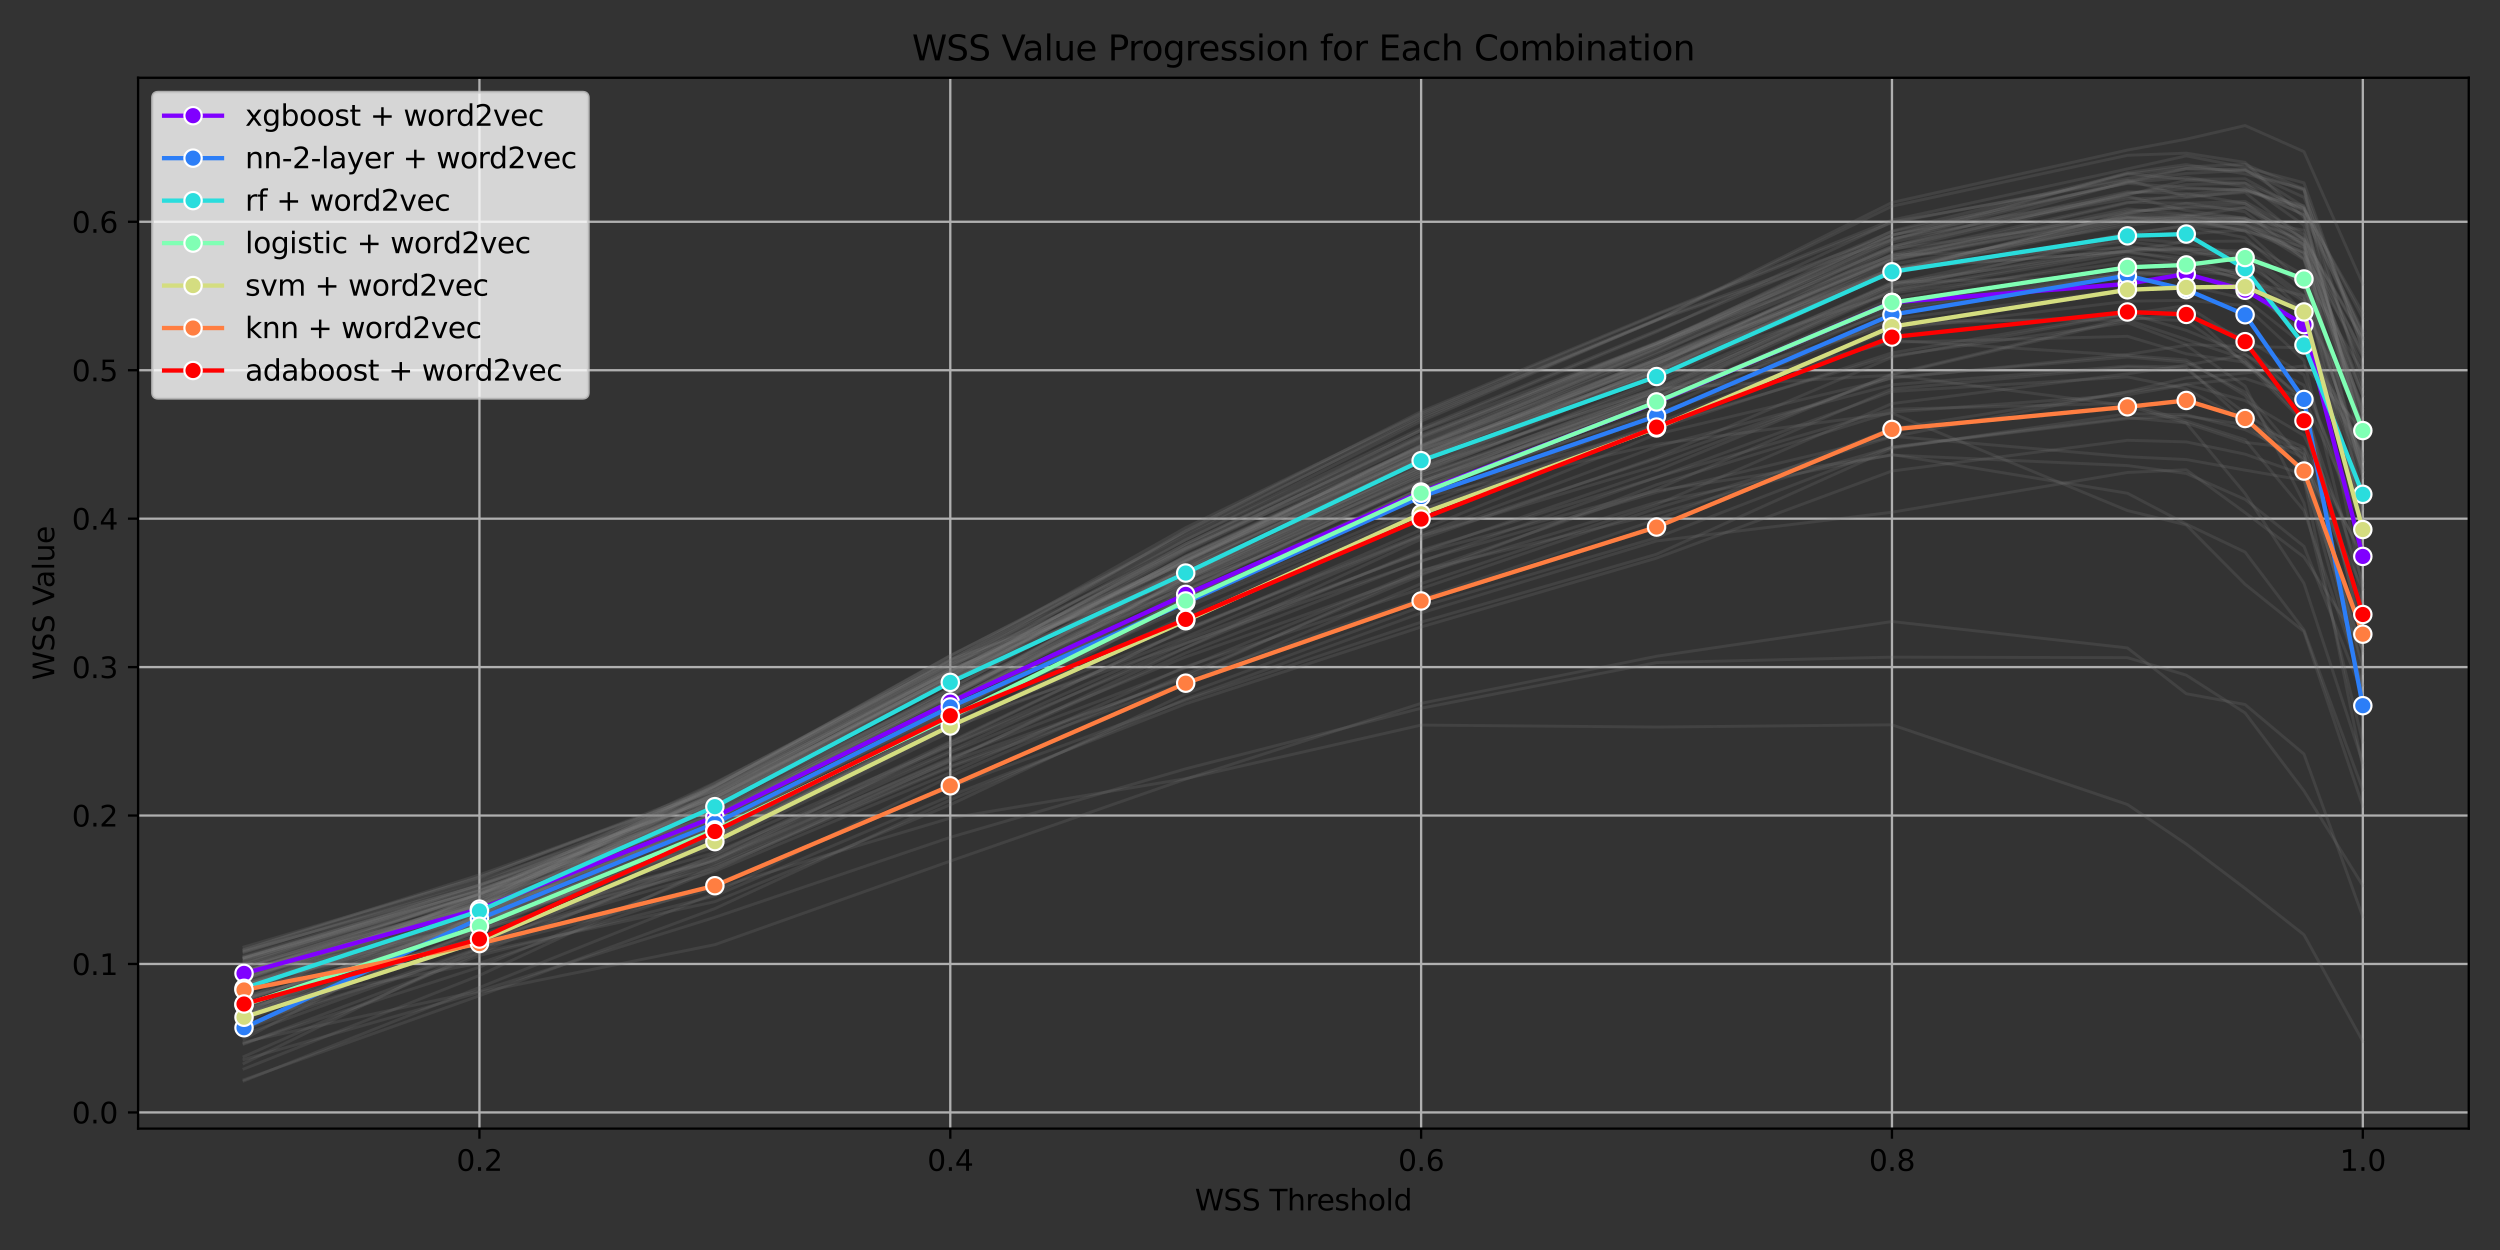 <?xml version="1.0" encoding="utf-8" standalone="no"?>
<!DOCTYPE svg PUBLIC "-//W3C//DTD SVG 1.1//EN"
  "http://www.w3.org/Graphics/SVG/1.1/DTD/svg11.dtd">
<svg xmlns:xlink="http://www.w3.org/1999/xlink" width="864pt" height="432pt" viewBox="0 0 864 432" xmlns="http://www.w3.org/2000/svg" version="1.1">
 <rect x="0" y="0" width="864" height="432" fill="#333333" stroke="none"/>
 <defs>
  <style type="text/css">*{stroke-linejoin: round; stroke-linecap: butt}</style>
 </defs>
 <g id="figure_1">
  <g id="patch_1">
   <path d="M 0 432 
L 864 432 
L 864 0 
L 0 0 
L 0 432 
z
" style="fill: none"/>
  </g>
  <g id="axes_1">
   <g id="patch_2">
    <path d="M 47.72 390.04 
L 853.2 390.04 
L 853.2 26.88 
L 47.72 26.88 
L 47.72 390.04 
z
" style="fill: none"/>
   </g>
   <g id="matplotlib.axis_1">
    <g id="xtick_1">
     <g id="line2d_1">
      <path d="M 165.694 390.04 
L 165.694 26.88 
" clip-path="url(#p3701e5dfe6)" style="fill: none; stroke: #b0b0b0; stroke-width: 0.8; stroke-linecap: square"/>
     </g>
     <g id="line2d_2">
      <defs>
       <path id="mf1ab7c9caf" d="M 0 0 
L 0 3.5 
" style="stroke: #000000; stroke-width: 0.8"/>
      </defs>
      <g>
       <use xlink:href="#mf1ab7c9caf" x="165.694" y="390.04" style="stroke: #000000; stroke-width: 0.8"/>
      </g>
     </g>
     <g id="text_1">
      <!-- 0.2 -->
      <g transform="translate(157.743 404.638) scale(0.1 -0.1)">
       <defs>
        <path id="DejaVuSans-30" d="M 2034 4250 
Q 1547 4250 1301 3770 
Q 1056 3291 1056 2328 
Q 1056 1369 1301 889 
Q 1547 409 2034 409 
Q 2525 409 2770 889 
Q 3016 1369 3016 2328 
Q 3016 3291 2770 3770 
Q 2525 4250 2034 4250 
z
M 2034 4750 
Q 2819 4750 3233 4129 
Q 3647 3509 3647 2328 
Q 3647 1150 3233 529 
Q 2819 -91 2034 -91 
Q 1250 -91 836 529 
Q 422 1150 422 2328 
Q 422 3509 836 4129 
Q 1250 4750 2034 4750 
z
" transform="scale(0.016)"/>
        <path id="DejaVuSans-2e" d="M 684 794 
L 1344 794 
L 1344 0 
L 684 0 
L 684 794 
z
" transform="scale(0.016)"/>
        <path id="DejaVuSans-32" d="M 1228 531 
L 3431 531 
L 3431 0 
L 469 0 
L 469 531 
Q 828 903 1448 1529 
Q 2069 2156 2228 2338 
Q 2531 2678 2651 2914 
Q 2772 3150 2772 3378 
Q 2772 3750 2511 3984 
Q 2250 4219 1831 4219 
Q 1534 4219 1204 4116 
Q 875 4013 500 3803 
L 500 4441 
Q 881 4594 1212 4672 
Q 1544 4750 1819 4750 
Q 2544 4750 2975 4387 
Q 3406 4025 3406 3419 
Q 3406 3131 3298 2873 
Q 3191 2616 2906 2266 
Q 2828 2175 2409 1742 
Q 1991 1309 1228 531 
z
" transform="scale(0.016)"/>
       </defs>
       <use xlink:href="#DejaVuSans-30"/>
       <use xlink:href="#DejaVuSans-2e" x="63.623"/>
       <use xlink:href="#DejaVuSans-32" x="95.41"/>
      </g>
     </g>
    </g>
    <g id="xtick_2">
     <g id="line2d_3">
      <path d="M 328.418 390.04 
L 328.418 26.88 
" clip-path="url(#p3701e5dfe6)" style="fill: none; stroke: #b0b0b0; stroke-width: 0.8; stroke-linecap: square"/>
     </g>
     <g id="line2d_4">
      <g>
       <use xlink:href="#mf1ab7c9caf" x="328.418" y="390.04" style="stroke: #000000; stroke-width: 0.8"/>
      </g>
     </g>
     <g id="text_2">
      <!-- 0.4 -->
      <g transform="translate(320.466 404.638) scale(0.1 -0.1)">
       <defs>
        <path id="DejaVuSans-34" d="M 2419 4116 
L 825 1625 
L 2419 1625 
L 2419 4116 
z
M 2253 4666 
L 3047 4666 
L 3047 1625 
L 3713 1625 
L 3713 1100 
L 3047 1100 
L 3047 0 
L 2419 0 
L 2419 1100 
L 313 1100 
L 313 1709 
L 2253 4666 
z
" transform="scale(0.016)"/>
       </defs>
       <use xlink:href="#DejaVuSans-30"/>
       <use xlink:href="#DejaVuSans-2e" x="63.623"/>
       <use xlink:href="#DejaVuSans-34" x="95.41"/>
      </g>
     </g>
    </g>
    <g id="xtick_3">
     <g id="line2d_5">
      <path d="M 491.141 390.04 
L 491.141 26.88 
" clip-path="url(#p3701e5dfe6)" style="fill: none; stroke: #b0b0b0; stroke-width: 0.8; stroke-linecap: square"/>
     </g>
     <g id="line2d_6">
      <g>
       <use xlink:href="#mf1ab7c9caf" x="491.141" y="390.04" style="stroke: #000000; stroke-width: 0.8"/>
      </g>
     </g>
     <g id="text_3">
      <!-- 0.6 -->
      <g transform="translate(483.189 404.638) scale(0.1 -0.1)">
       <defs>
        <path id="DejaVuSans-36" d="M 2113 2584 
Q 1688 2584 1439 2293 
Q 1191 2003 1191 1497 
Q 1191 994 1439 701 
Q 1688 409 2113 409 
Q 2538 409 2786 701 
Q 3034 994 3034 1497 
Q 3034 2003 2786 2293 
Q 2538 2584 2113 2584 
z
M 3366 4563 
L 3366 3988 
Q 3128 4100 2886 4159 
Q 2644 4219 2406 4219 
Q 1781 4219 1451 3797 
Q 1122 3375 1075 2522 
Q 1259 2794 1537 2939 
Q 1816 3084 2150 3084 
Q 2853 3084 3261 2657 
Q 3669 2231 3669 1497 
Q 3669 778 3244 343 
Q 2819 -91 2113 -91 
Q 1303 -91 875 529 
Q 447 1150 447 2328 
Q 447 3434 972 4092 
Q 1497 4750 2381 4750 
Q 2619 4750 2861 4703 
Q 3103 4656 3366 4563 
z
" transform="scale(0.016)"/>
       </defs>
       <use xlink:href="#DejaVuSans-30"/>
       <use xlink:href="#DejaVuSans-2e" x="63.623"/>
       <use xlink:href="#DejaVuSans-36" x="95.41"/>
      </g>
     </g>
    </g>
    <g id="xtick_4">
     <g id="line2d_7">
      <path d="M 653.864 390.04 
L 653.864 26.88 
" clip-path="url(#p3701e5dfe6)" style="fill: none; stroke: #b0b0b0; stroke-width: 0.8; stroke-linecap: square"/>
     </g>
     <g id="line2d_8">
      <g>
       <use xlink:href="#mf1ab7c9caf" x="653.864" y="390.04" style="stroke: #000000; stroke-width: 0.8"/>
      </g>
     </g>
     <g id="text_4">
      <!-- 0.8 -->
      <g transform="translate(645.912 404.638) scale(0.1 -0.1)">
       <defs>
        <path id="DejaVuSans-38" d="M 2034 2216 
Q 1584 2216 1326 1975 
Q 1069 1734 1069 1313 
Q 1069 891 1326 650 
Q 1584 409 2034 409 
Q 2484 409 2743 651 
Q 3003 894 3003 1313 
Q 3003 1734 2745 1975 
Q 2488 2216 2034 2216 
z
M 1403 2484 
Q 997 2584 770 2862 
Q 544 3141 544 3541 
Q 544 4100 942 4425 
Q 1341 4750 2034 4750 
Q 2731 4750 3128 4425 
Q 3525 4100 3525 3541 
Q 3525 3141 3298 2862 
Q 3072 2584 2669 2484 
Q 3125 2378 3379 2068 
Q 3634 1759 3634 1313 
Q 3634 634 3220 271 
Q 2806 -91 2034 -91 
Q 1263 -91 848 271 
Q 434 634 434 1313 
Q 434 1759 690 2068 
Q 947 2378 1403 2484 
z
M 1172 3481 
Q 1172 3119 1398 2916 
Q 1625 2713 2034 2713 
Q 2441 2713 2670 2916 
Q 2900 3119 2900 3481 
Q 2900 3844 2670 4047 
Q 2441 4250 2034 4250 
Q 1625 4250 1398 4047 
Q 1172 3844 1172 3481 
z
" transform="scale(0.016)"/>
       </defs>
       <use xlink:href="#DejaVuSans-30"/>
       <use xlink:href="#DejaVuSans-2e" x="63.623"/>
       <use xlink:href="#DejaVuSans-38" x="95.41"/>
      </g>
     </g>
    </g>
    <g id="xtick_5">
     <g id="line2d_9">
      <path d="M 816.587 390.04 
L 816.587 26.88 
" clip-path="url(#p3701e5dfe6)" style="fill: none; stroke: #b0b0b0; stroke-width: 0.8; stroke-linecap: square"/>
     </g>
     <g id="line2d_10">
      <g>
       <use xlink:href="#mf1ab7c9caf" x="816.587" y="390.04" style="stroke: #000000; stroke-width: 0.8"/>
      </g>
     </g>
     <g id="text_5">
      <!-- 1.0 -->
      <g transform="translate(808.636 404.638) scale(0.1 -0.1)">
       <defs>
        <path id="DejaVuSans-31" d="M 794 531 
L 1825 531 
L 1825 4091 
L 703 3866 
L 703 4441 
L 1819 4666 
L 2450 4666 
L 2450 531 
L 3481 531 
L 3481 0 
L 794 0 
L 794 531 
z
" transform="scale(0.016)"/>
       </defs>
       <use xlink:href="#DejaVuSans-31"/>
       <use xlink:href="#DejaVuSans-2e" x="63.623"/>
       <use xlink:href="#DejaVuSans-30" x="95.41"/>
      </g>
     </g>
    </g>
    <g id="text_6">
     <!-- WSS Threshold -->
     <g transform="translate(412.94 418.317) scale(0.1 -0.1)">
      <defs>
       <path id="DejaVuSans-57" d="M 213 4666 
L 850 4666 
L 1831 722 
L 2809 4666 
L 3519 4666 
L 4500 722 
L 5478 4666 
L 6119 4666 
L 4947 0 
L 4153 0 
L 3169 4050 
L 2175 0 
L 1381 0 
L 213 4666 
z
" transform="scale(0.016)"/>
       <path id="DejaVuSans-53" d="M 3425 4513 
L 3425 3897 
Q 3066 4069 2747 4153 
Q 2428 4238 2131 4238 
Q 1616 4238 1336 4038 
Q 1056 3838 1056 3469 
Q 1056 3159 1242 3001 
Q 1428 2844 1947 2747 
L 2328 2669 
Q 3034 2534 3370 2195 
Q 3706 1856 3706 1288 
Q 3706 609 3251 259 
Q 2797 -91 1919 -91 
Q 1588 -91 1214 -16 
Q 841 59 441 206 
L 441 856 
Q 825 641 1194 531 
Q 1563 422 1919 422 
Q 2459 422 2753 634 
Q 3047 847 3047 1241 
Q 3047 1584 2836 1778 
Q 2625 1972 2144 2069 
L 1759 2144 
Q 1053 2284 737 2584 
Q 422 2884 422 3419 
Q 422 4038 858 4394 
Q 1294 4750 2059 4750 
Q 2388 4750 2728 4690 
Q 3069 4631 3425 4513 
z
" transform="scale(0.016)"/>
       <path id="DejaVuSans-20" transform="scale(0.016)"/>
       <path id="DejaVuSans-54" d="M -19 4666 
L 3928 4666 
L 3928 4134 
L 2272 4134 
L 2272 0 
L 1638 0 
L 1638 4134 
L -19 4134 
L -19 4666 
z
" transform="scale(0.016)"/>
       <path id="DejaVuSans-68" d="M 3513 2113 
L 3513 0 
L 2938 0 
L 2938 2094 
Q 2938 2591 2744 2837 
Q 2550 3084 2163 3084 
Q 1697 3084 1428 2787 
Q 1159 2491 1159 1978 
L 1159 0 
L 581 0 
L 581 4863 
L 1159 4863 
L 1159 2956 
Q 1366 3272 1645 3428 
Q 1925 3584 2291 3584 
Q 2894 3584 3203 3211 
Q 3513 2838 3513 2113 
z
" transform="scale(0.016)"/>
       <path id="DejaVuSans-72" d="M 2631 2963 
Q 2534 3019 2420 3045 
Q 2306 3072 2169 3072 
Q 1681 3072 1420 2755 
Q 1159 2438 1159 1844 
L 1159 0 
L 581 0 
L 581 3500 
L 1159 3500 
L 1159 2956 
Q 1341 3275 1631 3429 
Q 1922 3584 2338 3584 
Q 2397 3584 2469 3576 
Q 2541 3569 2628 3553 
L 2631 2963 
z
" transform="scale(0.016)"/>
       <path id="DejaVuSans-65" d="M 3597 1894 
L 3597 1613 
L 953 1613 
Q 991 1019 1311 708 
Q 1631 397 2203 397 
Q 2534 397 2845 478 
Q 3156 559 3463 722 
L 3463 178 
Q 3153 47 2828 -22 
Q 2503 -91 2169 -91 
Q 1331 -91 842 396 
Q 353 884 353 1716 
Q 353 2575 817 3079 
Q 1281 3584 2069 3584 
Q 2775 3584 3186 3129 
Q 3597 2675 3597 1894 
z
M 3022 2063 
Q 3016 2534 2758 2815 
Q 2500 3097 2075 3097 
Q 1594 3097 1305 2825 
Q 1016 2553 972 2059 
L 3022 2063 
z
" transform="scale(0.016)"/>
       <path id="DejaVuSans-73" d="M 2834 3397 
L 2834 2853 
Q 2591 2978 2328 3040 
Q 2066 3103 1784 3103 
Q 1356 3103 1142 2972 
Q 928 2841 928 2578 
Q 928 2378 1081 2264 
Q 1234 2150 1697 2047 
L 1894 2003 
Q 2506 1872 2764 1633 
Q 3022 1394 3022 966 
Q 3022 478 2636 193 
Q 2250 -91 1575 -91 
Q 1294 -91 989 -36 
Q 684 19 347 128 
L 347 722 
Q 666 556 975 473 
Q 1284 391 1588 391 
Q 1994 391 2212 530 
Q 2431 669 2431 922 
Q 2431 1156 2273 1281 
Q 2116 1406 1581 1522 
L 1381 1569 
Q 847 1681 609 1914 
Q 372 2147 372 2553 
Q 372 3047 722 3315 
Q 1072 3584 1716 3584 
Q 2034 3584 2315 3537 
Q 2597 3491 2834 3397 
z
" transform="scale(0.016)"/>
       <path id="DejaVuSans-6f" d="M 1959 3097 
Q 1497 3097 1228 2736 
Q 959 2375 959 1747 
Q 959 1119 1226 758 
Q 1494 397 1959 397 
Q 2419 397 2687 759 
Q 2956 1122 2956 1747 
Q 2956 2369 2687 2733 
Q 2419 3097 1959 3097 
z
M 1959 3584 
Q 2709 3584 3137 3096 
Q 3566 2609 3566 1747 
Q 3566 888 3137 398 
Q 2709 -91 1959 -91 
Q 1206 -91 779 398 
Q 353 888 353 1747 
Q 353 2609 779 3096 
Q 1206 3584 1959 3584 
z
" transform="scale(0.016)"/>
       <path id="DejaVuSans-6c" d="M 603 4863 
L 1178 4863 
L 1178 0 
L 603 0 
L 603 4863 
z
" transform="scale(0.016)"/>
       <path id="DejaVuSans-64" d="M 2906 2969 
L 2906 4863 
L 3481 4863 
L 3481 0 
L 2906 0 
L 2906 525 
Q 2725 213 2448 61 
Q 2172 -91 1784 -91 
Q 1150 -91 751 415 
Q 353 922 353 1747 
Q 353 2572 751 3078 
Q 1150 3584 1784 3584 
Q 2172 3584 2448 3432 
Q 2725 3281 2906 2969 
z
M 947 1747 
Q 947 1113 1208 752 
Q 1469 391 1925 391 
Q 2381 391 2643 752 
Q 2906 1113 2906 1747 
Q 2906 2381 2643 2742 
Q 2381 3103 1925 3103 
Q 1469 3103 1208 2742 
Q 947 2381 947 1747 
z
" transform="scale(0.016)"/>
      </defs>
      <use xlink:href="#DejaVuSans-57"/>
      <use xlink:href="#DejaVuSans-53" x="98.877"/>
      <use xlink:href="#DejaVuSans-53" x="162.354"/>
      <use xlink:href="#DejaVuSans-20" x="225.83"/>
      <use xlink:href="#DejaVuSans-54" x="257.617"/>
      <use xlink:href="#DejaVuSans-68" x="318.701"/>
      <use xlink:href="#DejaVuSans-72" x="382.08"/>
      <use xlink:href="#DejaVuSans-65" x="420.943"/>
      <use xlink:href="#DejaVuSans-73" x="482.467"/>
      <use xlink:href="#DejaVuSans-68" x="534.566"/>
      <use xlink:href="#DejaVuSans-6f" x="597.945"/>
      <use xlink:href="#DejaVuSans-6c" x="659.127"/>
      <use xlink:href="#DejaVuSans-64" x="686.91"/>
     </g>
    </g>
   </g>
   <g id="matplotlib.axis_2">
    <g id="ytick_1">
     <g id="line2d_11">
      <path d="M 47.72 384.451 
L 853.2 384.451 
" clip-path="url(#p3701e5dfe6)" style="fill: none; stroke: #b0b0b0; stroke-width: 0.8; stroke-linecap: square"/>
     </g>
     <g id="line2d_12">
      <defs>
       <path id="m5fcf326657" d="M 0 0 
L -3.5 0 
" style="stroke: #000000; stroke-width: 0.8"/>
      </defs>
      <g>
       <use xlink:href="#m5fcf326657" x="47.72" y="384.451" style="stroke: #000000; stroke-width: 0.8"/>
      </g>
     </g>
     <g id="text_7">
      <!-- 0.0 -->
      <g transform="translate(24.817 388.25) scale(0.1 -0.1)">
       <use xlink:href="#DejaVuSans-30"/>
       <use xlink:href="#DejaVuSans-2e" x="63.623"/>
       <use xlink:href="#DejaVuSans-30" x="95.41"/>
      </g>
     </g>
    </g>
    <g id="ytick_2">
     <g id="line2d_13">
      <path d="M 47.72 333.151 
L 853.2 333.151 
" clip-path="url(#p3701e5dfe6)" style="fill: none; stroke: #b0b0b0; stroke-width: 0.8; stroke-linecap: square"/>
     </g>
     <g id="line2d_14">
      <g>
       <use xlink:href="#m5fcf326657" x="47.72" y="333.151" style="stroke: #000000; stroke-width: 0.8"/>
      </g>
     </g>
     <g id="text_8">
      <!-- 0.1 -->
      <g transform="translate(24.817 336.95) scale(0.1 -0.1)">
       <use xlink:href="#DejaVuSans-30"/>
       <use xlink:href="#DejaVuSans-2e" x="63.623"/>
       <use xlink:href="#DejaVuSans-31" x="95.41"/>
      </g>
     </g>
    </g>
    <g id="ytick_3">
     <g id="line2d_15">
      <path d="M 47.72 281.851 
L 853.2 281.851 
" clip-path="url(#p3701e5dfe6)" style="fill: none; stroke: #b0b0b0; stroke-width: 0.8; stroke-linecap: square"/>
     </g>
     <g id="line2d_16">
      <g>
       <use xlink:href="#m5fcf326657" x="47.72" y="281.851" style="stroke: #000000; stroke-width: 0.8"/>
      </g>
     </g>
     <g id="text_9">
      <!-- 0.2 -->
      <g transform="translate(24.817 285.65) scale(0.1 -0.1)">
       <use xlink:href="#DejaVuSans-30"/>
       <use xlink:href="#DejaVuSans-2e" x="63.623"/>
       <use xlink:href="#DejaVuSans-32" x="95.41"/>
      </g>
     </g>
    </g>
    <g id="ytick_4">
     <g id="line2d_17">
      <path d="M 47.72 230.55 
L 853.2 230.55 
" clip-path="url(#p3701e5dfe6)" style="fill: none; stroke: #b0b0b0; stroke-width: 0.8; stroke-linecap: square"/>
     </g>
     <g id="line2d_18">
      <g>
       <use xlink:href="#m5fcf326657" x="47.72" y="230.55" style="stroke: #000000; stroke-width: 0.8"/>
      </g>
     </g>
     <g id="text_10">
      <!-- 0.3 -->
      <g transform="translate(24.817 234.35) scale(0.1 -0.1)">
       <defs>
        <path id="DejaVuSans-33" d="M 2597 2516 
Q 3050 2419 3304 2112 
Q 3559 1806 3559 1356 
Q 3559 666 3084 287 
Q 2609 -91 1734 -91 
Q 1441 -91 1130 -33 
Q 819 25 488 141 
L 488 750 
Q 750 597 1062 519 
Q 1375 441 1716 441 
Q 2309 441 2620 675 
Q 2931 909 2931 1356 
Q 2931 1769 2642 2001 
Q 2353 2234 1838 2234 
L 1294 2234 
L 1294 2753 
L 1863 2753 
Q 2328 2753 2575 2939 
Q 2822 3125 2822 3475 
Q 2822 3834 2567 4026 
Q 2313 4219 1838 4219 
Q 1578 4219 1281 4162 
Q 984 4106 628 3988 
L 628 4550 
Q 988 4650 1302 4700 
Q 1616 4750 1894 4750 
Q 2613 4750 3031 4423 
Q 3450 4097 3450 3541 
Q 3450 3153 3228 2886 
Q 3006 2619 2597 2516 
z
" transform="scale(0.016)"/>
       </defs>
       <use xlink:href="#DejaVuSans-30"/>
       <use xlink:href="#DejaVuSans-2e" x="63.623"/>
       <use xlink:href="#DejaVuSans-33" x="95.41"/>
      </g>
     </g>
    </g>
    <g id="ytick_5">
     <g id="line2d_19">
      <path d="M 47.72 179.25 
L 853.2 179.25 
" clip-path="url(#p3701e5dfe6)" style="fill: none; stroke: #b0b0b0; stroke-width: 0.8; stroke-linecap: square"/>
     </g>
     <g id="line2d_20">
      <g>
       <use xlink:href="#m5fcf326657" x="47.72" y="179.25" style="stroke: #000000; stroke-width: 0.8"/>
      </g>
     </g>
     <g id="text_11">
      <!-- 0.4 -->
      <g transform="translate(24.817 183.05) scale(0.1 -0.1)">
       <use xlink:href="#DejaVuSans-30"/>
       <use xlink:href="#DejaVuSans-2e" x="63.623"/>
       <use xlink:href="#DejaVuSans-34" x="95.41"/>
      </g>
     </g>
    </g>
    <g id="ytick_6">
     <g id="line2d_21">
      <path d="M 47.72 127.95 
L 853.2 127.95 
" clip-path="url(#p3701e5dfe6)" style="fill: none; stroke: #b0b0b0; stroke-width: 0.8; stroke-linecap: square"/>
     </g>
     <g id="line2d_22">
      <g>
       <use xlink:href="#m5fcf326657" x="47.72" y="127.95" style="stroke: #000000; stroke-width: 0.8"/>
      </g>
     </g>
     <g id="text_12">
      <!-- 0.5 -->
      <g transform="translate(24.817 131.749) scale(0.1 -0.1)">
       <defs>
        <path id="DejaVuSans-35" d="M 691 4666 
L 3169 4666 
L 3169 4134 
L 1269 4134 
L 1269 2991 
Q 1406 3038 1543 3061 
Q 1681 3084 1819 3084 
Q 2600 3084 3056 2656 
Q 3513 2228 3513 1497 
Q 3513 744 3044 326 
Q 2575 -91 1722 -91 
Q 1428 -91 1123 -41 
Q 819 9 494 109 
L 494 744 
Q 775 591 1075 516 
Q 1375 441 1709 441 
Q 2250 441 2565 725 
Q 2881 1009 2881 1497 
Q 2881 1984 2565 2268 
Q 2250 2553 1709 2553 
Q 1456 2553 1204 2497 
Q 953 2441 691 2322 
L 691 4666 
z
" transform="scale(0.016)"/>
       </defs>
       <use xlink:href="#DejaVuSans-30"/>
       <use xlink:href="#DejaVuSans-2e" x="63.623"/>
       <use xlink:href="#DejaVuSans-35" x="95.41"/>
      </g>
     </g>
    </g>
    <g id="ytick_7">
     <g id="line2d_23">
      <path d="M 47.72 76.65 
L 853.2 76.65 
" clip-path="url(#p3701e5dfe6)" style="fill: none; stroke: #b0b0b0; stroke-width: 0.8; stroke-linecap: square"/>
     </g>
     <g id="line2d_24">
      <g>
       <use xlink:href="#m5fcf326657" x="47.72" y="76.65" style="stroke: #000000; stroke-width: 0.8"/>
      </g>
     </g>
     <g id="text_13">
      <!-- 0.6 -->
      <g transform="translate(24.817 80.449) scale(0.1 -0.1)">
       <use xlink:href="#DejaVuSans-30"/>
       <use xlink:href="#DejaVuSans-2e" x="63.623"/>
       <use xlink:href="#DejaVuSans-36" x="95.41"/>
      </g>
     </g>
    </g>
    <g id="text_14">
     <!-- WSS Value -->
     <g transform="translate(18.737 235.072) rotate(-90) scale(0.1 -0.1)">
      <defs>
       <path id="DejaVuSans-56" d="M 1831 0 
L 50 4666 
L 709 4666 
L 2188 738 
L 3669 4666 
L 4325 4666 
L 2547 0 
L 1831 0 
z
" transform="scale(0.016)"/>
       <path id="DejaVuSans-61" d="M 2194 1759 
Q 1497 1759 1228 1600 
Q 959 1441 959 1056 
Q 959 750 1161 570 
Q 1363 391 1709 391 
Q 2188 391 2477 730 
Q 2766 1069 2766 1631 
L 2766 1759 
L 2194 1759 
z
M 3341 1997 
L 3341 0 
L 2766 0 
L 2766 531 
Q 2569 213 2275 61 
Q 1981 -91 1556 -91 
Q 1019 -91 701 211 
Q 384 513 384 1019 
Q 384 1609 779 1909 
Q 1175 2209 1959 2209 
L 2766 2209 
L 2766 2266 
Q 2766 2663 2505 2880 
Q 2244 3097 1772 3097 
Q 1472 3097 1187 3025 
Q 903 2953 641 2809 
L 641 3341 
Q 956 3463 1253 3523 
Q 1550 3584 1831 3584 
Q 2591 3584 2966 3190 
Q 3341 2797 3341 1997 
z
" transform="scale(0.016)"/>
       <path id="DejaVuSans-75" d="M 544 1381 
L 544 3500 
L 1119 3500 
L 1119 1403 
Q 1119 906 1312 657 
Q 1506 409 1894 409 
Q 2359 409 2629 706 
Q 2900 1003 2900 1516 
L 2900 3500 
L 3475 3500 
L 3475 0 
L 2900 0 
L 2900 538 
Q 2691 219 2414 64 
Q 2138 -91 1772 -91 
Q 1169 -91 856 284 
Q 544 659 544 1381 
z
M 1991 3584 
L 1991 3584 
z
" transform="scale(0.016)"/>
      </defs>
      <use xlink:href="#DejaVuSans-57"/>
      <use xlink:href="#DejaVuSans-53" x="98.877"/>
      <use xlink:href="#DejaVuSans-53" x="162.354"/>
      <use xlink:href="#DejaVuSans-20" x="225.83"/>
      <use xlink:href="#DejaVuSans-56" x="257.617"/>
      <use xlink:href="#DejaVuSans-61" x="318.275"/>
      <use xlink:href="#DejaVuSans-6c" x="379.555"/>
      <use xlink:href="#DejaVuSans-75" x="407.338"/>
      <use xlink:href="#DejaVuSans-65" x="470.717"/>
     </g>
    </g>
   </g>
   <g id="line2d_25">
    <path d="M 84.333 360.543 
L 165.694 334.235 
L 247.056 300.475 
L 328.418 262.873 
L 409.779 223.836 
L 491.141 186.322 
L 572.502 158.025 
L 653.864 123.443 
L 735.226 108.491 
L 755.566 105.616 
L 775.906 118.509 
L 796.247 139.4 
L 816.587 219.73 
" clip-path="url(#p3701e5dfe6)" style="fill: none; stroke: #808080; stroke-opacity: 0.2; stroke-linecap: square"/>
   </g>
   <g id="line2d_26">
    <path d="M 84.333 331.021 
L 165.694 307.93 
L 247.056 275.476 
L 328.418 233.577 
L 409.779 187.928 
L 491.141 150.239 
L 572.502 118.729 
L 653.864 88.315 
L 735.226 73.389 
L 755.566 71.417 
L 775.906 70.41 
L 796.247 82.688 
L 816.587 117.182 
" clip-path="url(#p3701e5dfe6)" style="fill: none; stroke: #808080; stroke-opacity: 0.2; stroke-linecap: square"/>
   </g>
   <g id="line2d_27">
    <path d="M 84.333 329.225 
L 165.694 304.153 
L 247.056 276.622 
L 328.418 232.422 
L 409.779 189.669 
L 491.141 151.207 
L 572.502 119.25 
L 653.864 83.684 
L 735.226 66.286 
L 755.566 66.851 
L 775.906 70.363 
L 796.247 84.638 
L 816.587 143.602 
" clip-path="url(#p3701e5dfe6)" style="fill: none; stroke: #808080; stroke-opacity: 0.2; stroke-linecap: square"/>
   </g>
   <g id="line2d_28">
    <path d="M 84.333 344.197 
L 165.694 325.459 
L 247.056 298.606 
L 328.418 263.202 
L 409.779 234.373 
L 491.141 206.941 
L 572.502 179.613 
L 653.864 148.073 
L 735.226 135.513 
L 755.566 132.733 
L 775.906 130.82 
L 796.247 137.592 
L 816.587 181.132 
" clip-path="url(#p3701e5dfe6)" style="fill: none; stroke: #808080; stroke-opacity: 0.2; stroke-linecap: square"/>
   </g>
   <g id="line2d_29">
    <path d="M 84.333 345.403 
L 165.694 308.747 
L 247.056 274.643 
L 328.418 231.439 
L 409.779 196.925 
L 491.141 161.391 
L 572.502 134.354 
L 653.864 129.629 
L 735.226 140.185 
L 755.566 146.196 
L 775.906 170.566 
L 796.247 201.581 
L 816.587 263.582 
" clip-path="url(#p3701e5dfe6)" style="fill: none; stroke: #808080; stroke-opacity: 0.2; stroke-linecap: square"/>
   </g>
   <g id="line2d_30">
    <path d="M 84.333 340.736 
L 165.694 309.549 
L 247.056 280.79 
L 328.418 240.278 
L 409.779 202.839 
L 491.141 167.333 
L 572.502 137.76 
L 653.864 105.747 
L 735.226 93.825 
L 755.566 95.381 
L 775.906 98.453 
L 796.247 115.901 
L 816.587 175.602 
" clip-path="url(#p3701e5dfe6)" style="fill: none; stroke: #808080; stroke-opacity: 0.2; stroke-linecap: square"/>
   </g>
   <g id="line2d_31">
    <path d="M 84.333 340.694 
L 165.694 319.54 
L 247.056 285.503 
L 328.418 245.392 
L 409.779 206.977 
L 491.141 168.733 
L 572.502 137.16 
L 653.864 100.705 
L 735.226 87.309 
L 755.566 89.193 
L 775.906 95.691 
L 796.247 106.959 
L 816.587 146.136 
" clip-path="url(#p3701e5dfe6)" style="fill: none; stroke: #808080; stroke-opacity: 0.2; stroke-linecap: square"/>
   </g>
   <g id="line2d_32">
    <path d="M 84.333 331.079 
L 165.694 306.402 
L 247.056 274.34 
L 328.418 232.01 
L 409.779 194.158 
L 491.141 153.528 
L 572.502 119.356 
L 653.864 79.806 
L 735.226 60 
L 755.566 61.99 
L 775.906 61.769 
L 796.247 73.071 
L 816.587 151.149 
" clip-path="url(#p3701e5dfe6)" style="fill: none; stroke: #808080; stroke-opacity: 0.2; stroke-linecap: square"/>
   </g>
   <g id="line2d_33">
    <path d="M 84.333 355.788 
L 165.694 327.548 
L 247.056 307.047 
L 328.418 282.729 
L 409.779 269.099 
L 491.141 250.588 
L 572.502 251.27 
L 653.864 250.498 
L 735.226 278.028 
L 755.566 291.696 
L 775.906 307.03 
L 796.247 323.051 
L 816.587 359.903 
" clip-path="url(#p3701e5dfe6)" style="fill: none; stroke: #808080; stroke-opacity: 0.2; stroke-linecap: square"/>
   </g>
   <g id="line2d_34">
    <path d="M 84.333 351.333 
L 165.694 316.905 
L 247.056 282.992 
L 328.418 242.139 
L 409.779 201.77 
L 491.141 172.033 
L 572.502 153.518 
L 653.864 142.796 
L 735.226 176.441 
L 755.566 181.419 
L 775.906 201.93 
L 796.247 218.276 
L 816.587 278.611 
" clip-path="url(#p3701e5dfe6)" style="fill: none; stroke: #808080; stroke-opacity: 0.2; stroke-linecap: square"/>
   </g>
   <g id="line2d_35">
    <path d="M 84.333 355.668 
L 165.694 320.984 
L 247.056 289.592 
L 328.418 249.037 
L 409.779 208.87 
L 491.141 174.734 
L 572.502 143.437 
L 653.864 110.314 
L 735.226 100.145 
L 755.566 98.63 
L 775.906 103.246 
L 796.247 119.355 
L 816.587 156.834 
" clip-path="url(#p3701e5dfe6)" style="fill: none; stroke: #808080; stroke-opacity: 0.2; stroke-linecap: square"/>
   </g>
   <g id="line2d_36">
    <path d="M 84.333 339.754 
L 165.694 319.035 
L 247.056 290.837 
L 328.418 248.823 
L 409.779 206.42 
L 491.141 170.212 
L 572.502 141.672 
L 653.864 106.711 
L 735.226 94.581 
L 755.566 92.778 
L 775.906 93.653 
L 796.247 107.911 
L 816.587 175.979 
" clip-path="url(#p3701e5dfe6)" style="fill: none; stroke: #808080; stroke-opacity: 0.2; stroke-linecap: square"/>
   </g>
   <g id="line2d_37">
    <path d="M 84.333 350.971 
L 165.694 323.146 
L 247.056 296.041 
L 328.418 257.669 
L 409.779 223.829 
L 491.141 190.128 
L 572.502 165.012 
L 653.864 135.315 
L 735.226 130.262 
L 755.566 134.402 
L 775.906 145.466 
L 796.247 157.261 
L 816.587 225.771 
" clip-path="url(#p3701e5dfe6)" style="fill: none; stroke: #808080; stroke-opacity: 0.2; stroke-linecap: square"/>
   </g>
   <g id="line2d_38">
    <path d="M 84.333 335.711 
L 165.694 317.429 
L 247.056 289.278 
L 328.418 250.312 
L 409.779 222.413 
L 491.141 190.739 
L 572.502 162.652 
L 653.864 129.258 
L 735.226 109.851 
L 755.566 110.878 
L 775.906 124.945 
L 796.247 142.854 
L 816.587 211.937 
" clip-path="url(#p3701e5dfe6)" style="fill: none; stroke: #808080; stroke-opacity: 0.2; stroke-linecap: square"/>
   </g>
   <g id="line2d_39">
    <path d="M 84.333 335.544 
L 165.694 312.96 
L 247.056 271.727 
L 328.418 226.536 
L 409.779 185.411 
L 491.141 144.073 
L 572.502 110.754 
L 653.864 82.873 
L 735.226 59.666 
L 755.566 56.866 
L 775.906 60.099 
L 796.247 65.286 
L 816.587 158.333 
" clip-path="url(#p3701e5dfe6)" style="fill: none; stroke: #808080; stroke-opacity: 0.2; stroke-linecap: square"/>
   </g>
   <g id="line2d_40">
    <path d="M 84.333 340.482 
L 165.694 316.017 
L 247.056 275.778 
L 328.418 231.881 
L 409.779 193.302 
L 491.141 157.172 
L 572.502 125.845 
L 653.864 87.891 
L 735.226 69.87 
L 755.566 70.236 
L 775.906 69.634 
L 796.247 81.064 
L 816.587 122.558 
" clip-path="url(#p3701e5dfe6)" style="fill: none; stroke: #808080; stroke-opacity: 0.2; stroke-linecap: square"/>
   </g>
   <g id="line2d_41">
    <path d="M 84.333 353.947 
L 165.694 329.288 
L 247.056 295.336 
L 328.418 256.291 
L 409.779 217.59 
L 491.141 185.208 
L 572.502 158.551 
L 653.864 130.392 
L 735.226 123.382 
L 755.566 125.19 
L 775.906 135.528 
L 796.247 159.489 
L 816.587 203.581 
" clip-path="url(#p3701e5dfe6)" style="fill: none; stroke: #808080; stroke-opacity: 0.2; stroke-linecap: square"/>
   </g>
   <g id="line2d_42">
    <path d="M 84.333 335.744 
L 165.694 311.186 
L 247.056 271.497 
L 328.418 228.504 
L 409.779 189.282 
L 491.141 151.358 
L 572.502 118.617 
L 653.864 81.331 
L 735.226 60.2 
L 755.566 57.674 
L 775.906 56.772 
L 796.247 65.312 
L 816.587 120.309 
" clip-path="url(#p3701e5dfe6)" style="fill: none; stroke: #808080; stroke-opacity: 0.2; stroke-linecap: square"/>
   </g>
   <g id="line2d_43">
    <path d="M 84.333 333.729 
L 165.694 312.242 
L 247.056 285.741 
L 328.418 245.19 
L 409.779 202.33 
L 491.141 165.169 
L 572.502 134.374 
L 653.864 98.93 
L 735.226 85.041 
L 755.566 87.877 
L 775.906 87.423 
L 796.247 102.169 
L 816.587 159.536 
" clip-path="url(#p3701e5dfe6)" style="fill: none; stroke: #808080; stroke-opacity: 0.2; stroke-linecap: square"/>
   </g>
   <g id="line2d_44">
    <path d="M 84.333 336.71 
L 165.694 312.878 
L 247.056 272.3 
L 328.418 229.741 
L 409.779 199.227 
L 491.141 160.542 
L 572.502 126.582 
L 653.864 89.127 
L 735.226 70.139 
L 755.566 67.179 
L 775.906 65.228 
L 796.247 74.235 
L 816.587 115.179 
" clip-path="url(#p3701e5dfe6)" style="fill: none; stroke: #808080; stroke-opacity: 0.2; stroke-linecap: square"/>
   </g>
   <g id="line2d_45">
    <path d="M 84.333 342.654 
L 165.694 319.047 
L 247.056 281.848 
L 328.418 240.776 
L 409.779 195.789 
L 491.141 156.711 
L 572.502 124.373 
L 653.864 93.615 
L 735.226 83.446 
L 755.566 86.148 
L 775.906 86.754 
L 796.247 98.416 
L 816.587 162.952 
" clip-path="url(#p3701e5dfe6)" style="fill: none; stroke: #808080; stroke-opacity: 0.2; stroke-linecap: square"/>
   </g>
   <g id="line2d_46">
    <path d="M 84.333 348.792 
L 165.694 317.991 
L 247.056 292.68 
L 328.418 257.503 
L 409.779 221.004 
L 491.141 191.101 
L 572.502 169.55 
L 653.864 157.292 
L 735.226 160.905 
L 755.566 163.633 
L 775.906 172.59 
L 796.247 188.804 
L 816.587 239.966 
" clip-path="url(#p3701e5dfe6)" style="fill: none; stroke: #808080; stroke-opacity: 0.2; stroke-linecap: square"/>
   </g>
   <g id="line2d_47">
    <path d="M 84.333 338.507 
L 165.694 310.416 
L 247.056 274.912 
L 328.418 234.551 
L 409.779 193.449 
L 491.141 153.858 
L 572.502 120.235 
L 653.864 81.116 
L 735.226 67.846 
L 755.566 72.748 
L 775.906 75.435 
L 796.247 82.998 
L 816.587 136.706 
" clip-path="url(#p3701e5dfe6)" style="fill: none; stroke: #808080; stroke-opacity: 0.2; stroke-linecap: square"/>
   </g>
   <g id="line2d_48">
    <path d="M 84.333 331.369 
L 165.694 309.159 
L 247.056 279.081 
L 328.418 235.695 
L 409.779 190.47 
L 491.141 152.41 
L 572.502 119.283 
L 653.864 85.657 
L 735.226 66.7 
L 755.566 65.235 
L 775.906 65.522 
L 796.247 72.339 
L 816.587 108.139 
" clip-path="url(#p3701e5dfe6)" style="fill: none; stroke: #808080; stroke-opacity: 0.2; stroke-linecap: square"/>
   </g>
   <g id="line2d_49">
    <path d="M 84.333 334.359 
L 165.694 312.535 
L 247.056 291.971 
L 328.418 252.944 
L 409.779 207.361 
L 491.141 168.822 
L 572.502 135.254 
L 653.864 100.009 
L 735.226 81.285 
L 755.566 80.841 
L 775.906 79.473 
L 796.247 87.776 
L 816.587 123.239 
" clip-path="url(#p3701e5dfe6)" style="fill: none; stroke: #808080; stroke-opacity: 0.2; stroke-linecap: square"/>
   </g>
   <g id="line2d_50">
    <path d="M 84.333 353.158 
L 165.694 317.237 
L 247.056 297.685 
L 328.418 261.906 
L 409.779 230.772 
L 491.141 197.11 
L 572.502 177.625 
L 653.864 154.566 
L 735.226 144.688 
L 755.566 143.779 
L 775.906 146.729 
L 796.247 162.359 
L 816.587 229.825 
" clip-path="url(#p3701e5dfe6)" style="fill: none; stroke: #808080; stroke-opacity: 0.2; stroke-linecap: square"/>
   </g>
   <g id="line2d_51">
    <path d="M 84.333 340.531 
L 165.694 316.739 
L 247.056 274.125 
L 328.418 231.994 
L 409.779 203.918 
L 491.141 166.488 
L 572.502 135.013 
L 653.864 97.907 
L 735.226 86.772 
L 755.566 83.463 
L 775.906 83.313 
L 796.247 95.169 
L 816.587 128.525 
" clip-path="url(#p3701e5dfe6)" style="fill: none; stroke: #808080; stroke-opacity: 0.2; stroke-linecap: square"/>
   </g>
   <g id="line2d_52">
    <path d="M 84.333 331.068 
L 165.694 307.745 
L 247.056 274.442 
L 328.418 229.434 
L 409.779 183.518 
L 491.141 142.226 
L 572.502 108.479 
L 653.864 76.068 
L 735.226 58.389 
L 755.566 53.866 
L 775.906 57.845 
L 796.247 63.186 
L 816.587 120.756 
" clip-path="url(#p3701e5dfe6)" style="fill: none; stroke: #808080; stroke-opacity: 0.2; stroke-linecap: square"/>
   </g>
   <g id="line2d_53">
    <path d="M 84.333 341.467 
L 165.694 317.737 
L 247.056 278.69 
L 328.418 234.269 
L 409.779 194.051 
L 491.141 157.056 
L 572.502 125.137 
L 653.864 92.9 
L 735.226 75.733 
L 755.566 74.622 
L 775.906 75.903 
L 796.247 89.067 
L 816.587 147.515 
" clip-path="url(#p3701e5dfe6)" style="fill: none; stroke: #808080; stroke-opacity: 0.2; stroke-linecap: square"/>
   </g>
   <g id="line2d_54">
    <path d="M 84.333 334.389 
L 165.694 309.253 
L 247.056 271.54 
L 328.418 229.462 
L 409.779 194.708 
L 491.141 155.748 
L 572.502 124.238 
L 653.864 92.615 
L 735.226 86.864 
L 755.566 90.394 
L 775.906 97.122 
L 796.247 102.21 
L 816.587 203.613 
" clip-path="url(#p3701e5dfe6)" style="fill: none; stroke: #808080; stroke-opacity: 0.2; stroke-linecap: square"/>
   </g>
   <g id="line2d_55">
    <path d="M 84.333 328.25 
L 165.694 303.054 
L 247.056 272.996 
L 328.418 230.517 
L 409.779 187.998 
L 491.141 148.708 
L 572.502 118.622 
L 653.864 82.423 
L 735.226 68.702 
L 755.566 68.275 
L 775.906 66.052 
L 796.247 71.906 
L 816.587 117.95 
" clip-path="url(#p3701e5dfe6)" style="fill: none; stroke: #808080; stroke-opacity: 0.2; stroke-linecap: square"/>
   </g>
   <g id="line2d_56">
    <path d="M 84.333 336.077 
L 165.694 311.19 
L 247.056 277.276 
L 328.418 233.542 
L 409.779 193.785 
L 491.141 154.143 
L 572.502 124.273 
L 653.864 88.98 
L 735.226 72.181 
L 755.566 74.084 
L 775.906 75.314 
L 796.247 86.12 
L 816.587 141.58 
" clip-path="url(#p3701e5dfe6)" style="fill: none; stroke: #808080; stroke-opacity: 0.2; stroke-linecap: square"/>
   </g>
   <g id="line2d_57">
    <path d="M 84.333 349.807 
L 165.694 316.292 
L 247.056 283.313 
L 328.418 242.379 
L 409.779 199.92 
L 491.141 164.312 
L 572.502 135.313 
L 653.864 112.361 
L 735.226 109.14 
L 755.566 106.942 
L 775.906 125.903 
L 796.247 140.69 
L 816.587 201.39 
" clip-path="url(#p3701e5dfe6)" style="fill: none; stroke: #808080; stroke-opacity: 0.2; stroke-linecap: square"/>
   </g>
   <g id="line2d_58">
    <path d="M 84.333 336.781 
L 165.694 312.66 
L 247.056 286.632 
L 328.418 243.239 
L 409.779 200.278 
L 491.141 166.388 
L 572.502 138.989 
L 653.864 110.927 
L 735.226 110.563 
L 755.566 117.34 
L 775.906 124.073 
L 796.247 145.446 
L 816.587 232.786 
" clip-path="url(#p3701e5dfe6)" style="fill: none; stroke: #808080; stroke-opacity: 0.2; stroke-linecap: square"/>
   </g>
   <g id="line2d_59">
    <path d="M 84.333 350.615 
L 165.694 321.773 
L 247.056 288.27 
L 328.418 249.442 
L 409.779 206.371 
L 491.141 170.781 
L 572.502 148.154 
L 653.864 121.946 
L 735.226 108.235 
L 755.566 114.166 
L 775.906 122.409 
L 796.247 137.489 
L 816.587 219.943 
" clip-path="url(#p3701e5dfe6)" style="fill: none; stroke: #808080; stroke-opacity: 0.2; stroke-linecap: square"/>
   </g>
   <g id="line2d_60">
    <path d="M 84.333 349.299 
L 165.694 320.21 
L 247.056 289.364 
L 328.418 250.792 
L 409.779 212.835 
L 491.141 176.277 
L 572.502 146.453 
L 653.864 113.826 
L 735.226 104.107 
L 755.566 103.776 
L 775.906 105.617 
L 796.247 124.552 
L 816.587 208.108 
" clip-path="url(#p3701e5dfe6)" style="fill: none; stroke: #808080; stroke-opacity: 0.2; stroke-linecap: square"/>
   </g>
   <g id="line2d_61">
    <path d="M 84.333 330.744 
L 165.694 307.116 
L 247.056 282.947 
L 328.418 243.062 
L 409.779 199.499 
L 491.141 163.089 
L 572.502 132.515 
L 653.864 98.102 
L 735.226 80.505 
L 755.566 78.235 
L 775.906 82.131 
L 796.247 99.611 
L 816.587 147.238 
" clip-path="url(#p3701e5dfe6)" style="fill: none; stroke: #808080; stroke-opacity: 0.2; stroke-linecap: square"/>
   </g>
   <g id="line2d_62">
    <path d="M 84.333 345.869 
L 165.694 318.055 
L 247.056 294.65 
L 328.418 259.515 
L 409.779 222.148 
L 491.141 194.083 
L 572.502 164.914 
L 653.864 141.423 
L 735.226 139.373 
L 755.566 145.488 
L 775.906 151.959 
L 796.247 176.434 
L 816.587 236.837 
" clip-path="url(#p3701e5dfe6)" style="fill: none; stroke: #808080; stroke-opacity: 0.2; stroke-linecap: square"/>
   </g>
   <g id="line2d_63">
    <path d="M 84.333 338.337 
L 165.694 313.062 
L 247.056 276.861 
L 328.418 233.293 
L 409.779 188.713 
L 491.141 148.625 
L 572.502 114.706 
L 653.864 76.663 
L 735.226 62.251 
L 755.566 67.933 
L 775.906 66.497 
L 796.247 82.855 
L 816.587 126.56 
" clip-path="url(#p3701e5dfe6)" style="fill: none; stroke: #808080; stroke-opacity: 0.2; stroke-linecap: square"/>
   </g>
   <g id="line2d_64">
    <path d="M 84.333 341.617 
L 165.694 318.132 
L 247.056 287.487 
L 328.418 246.265 
L 409.779 204.287 
L 491.141 166.472 
L 572.502 136.684 
L 653.864 107.55 
L 735.226 94.586 
L 755.566 94.844 
L 775.906 99.926 
L 796.247 114.74 
L 816.587 161.971 
" clip-path="url(#p3701e5dfe6)" style="fill: none; stroke: #808080; stroke-opacity: 0.2; stroke-linecap: square"/>
   </g>
   <g id="line2d_65">
    <path d="M 84.333 373.13 
L 165.694 344.116 
L 247.056 314.008 
L 328.418 276.49 
L 409.779 241.553 
L 491.141 211.84 
L 572.502 186.955 
L 653.864 177.027 
L 735.226 163.283 
L 755.566 162.352 
L 775.906 177.149 
L 796.247 192.517 
L 816.587 224.096 
" clip-path="url(#p3701e5dfe6)" style="fill: none; stroke: #808080; stroke-opacity: 0.2; stroke-linecap: square"/>
   </g>
   <g id="line2d_66">
    <path d="M 84.333 359.079 
L 165.694 315.589 
L 247.056 284.172 
L 328.418 244.659 
L 409.779 205.732 
L 491.141 168.843 
L 572.502 142.492 
L 653.864 117.602 
L 735.226 122.844 
L 755.566 124.409 
L 775.906 136.657 
L 796.247 165.506 
L 816.587 265.148 
" clip-path="url(#p3701e5dfe6)" style="fill: none; stroke: #808080; stroke-opacity: 0.2; stroke-linecap: square"/>
   </g>
   <g id="line2d_67">
    <path d="M 84.333 366.172 
L 165.694 342.908 
L 247.056 326.474 
L 328.418 297.584 
L 409.779 269.241 
L 491.141 243.073 
L 572.502 226.799 
L 653.864 214.802 
L 735.226 223.916 
L 755.566 239.742 
L 775.906 243.494 
L 796.247 260.584 
L 816.587 316.845 
" clip-path="url(#p3701e5dfe6)" style="fill: none; stroke: #808080; stroke-opacity: 0.2; stroke-linecap: square"/>
   </g>
   <g id="line2d_68">
    <path d="M 84.333 345.322 
L 165.694 320.703 
L 247.056 282.531 
L 328.418 242.197 
L 409.779 208.146 
L 491.141 169.787 
L 572.502 139.012 
L 653.864 103.072 
L 735.226 88.743 
L 755.566 91.833 
L 775.906 96.613 
L 796.247 113.068 
L 816.587 159.433 
" clip-path="url(#p3701e5dfe6)" style="fill: none; stroke: #808080; stroke-opacity: 0.2; stroke-linecap: square"/>
   </g>
   <g id="line2d_69">
    <path d="M 84.333 365.127 
L 165.694 329.231 
L 247.056 311.609 
L 328.418 278.121 
L 409.779 239.72 
L 491.141 209.641 
L 572.502 185.809 
L 653.864 154.467 
L 735.226 144.316 
L 755.566 146.204 
L 775.906 152.892 
L 796.247 155.224 
L 816.587 210.713 
" clip-path="url(#p3701e5dfe6)" style="fill: none; stroke: #808080; stroke-opacity: 0.2; stroke-linecap: square"/>
   </g>
   <g id="line2d_70">
    <path d="M 84.333 334.368 
L 165.694 308.861 
L 247.056 270.512 
L 328.418 228.948 
L 409.779 193.618 
L 491.141 155.283 
L 572.502 128.768 
L 653.864 93.852 
L 735.226 76.243 
L 755.566 76.126 
L 775.906 79.767 
L 796.247 98.119 
L 816.587 180.938 
" clip-path="url(#p3701e5dfe6)" style="fill: none; stroke: #808080; stroke-opacity: 0.2; stroke-linecap: square"/>
   </g>
   <g id="line2d_71">
    <path d="M 84.333 336.787 
L 165.694 319.528 
L 247.056 291.089 
L 328.418 251.812 
L 409.779 220.166 
L 491.141 185.327 
L 572.502 160.864 
L 653.864 129.539 
L 735.226 110.46 
L 755.566 108.616 
L 775.906 116.95 
L 796.247 129.565 
L 816.587 188.233 
" clip-path="url(#p3701e5dfe6)" style="fill: none; stroke: #808080; stroke-opacity: 0.2; stroke-linecap: square"/>
   </g>
   <g id="line2d_72">
    <path d="M 84.333 357.45 
L 165.694 327.858 
L 247.056 297.21 
L 328.418 256.766 
L 409.779 217.389 
L 491.141 184.703 
L 572.502 154.354 
L 653.864 132.966 
L 735.226 126.5 
L 755.566 126.81 
L 775.906 145.671 
L 796.247 154.605 
L 816.587 191.719 
" clip-path="url(#p3701e5dfe6)" style="fill: none; stroke: #808080; stroke-opacity: 0.2; stroke-linecap: square"/>
   </g>
   <g id="line2d_73">
    <path d="M 84.333 337.458 
L 165.694 312.106 
L 247.056 270.758 
L 328.418 227.911 
L 409.779 200.021 
L 491.141 162.18 
L 572.502 126.368 
L 653.864 86.363 
L 735.226 67.347 
L 755.566 62.296 
L 775.906 63.278 
L 796.247 71.944 
L 816.587 114.49 
" clip-path="url(#p3701e5dfe6)" style="fill: none; stroke: #808080; stroke-opacity: 0.2; stroke-linecap: square"/>
   </g>
   <g id="line2d_74">
    <path d="M 84.333 360.817 
L 165.694 330.221 
L 247.056 309.597 
L 328.418 275.046 
L 409.779 243.243 
L 491.141 216.681 
L 572.502 192.878 
L 653.864 162.778 
L 735.226 152.171 
L 755.566 152.723 
L 775.906 156.968 
L 796.247 164.112 
L 816.587 238.966 
" clip-path="url(#p3701e5dfe6)" style="fill: none; stroke: #808080; stroke-opacity: 0.2; stroke-linecap: square"/>
   </g>
   <g id="line2d_75">
    <path d="M 84.333 354.905 
L 165.694 321.558 
L 247.056 296.895 
L 328.418 260.114 
L 409.779 227.052 
L 491.141 198.264 
L 572.502 173.571 
L 653.864 157.093 
L 735.226 170.462 
L 755.566 181.128 
L 775.906 190.798 
L 796.247 217.734 
L 816.587 272.978 
" clip-path="url(#p3701e5dfe6)" style="fill: none; stroke: #808080; stroke-opacity: 0.2; stroke-linecap: square"/>
   </g>
   <g id="line2d_76">
    <path d="M 84.333 339.791 
L 165.694 315.553 
L 247.056 273.504 
L 328.418 231.087 
L 409.779 201.952 
L 491.141 163.583 
L 572.502 131.469 
L 653.864 93.912 
L 735.226 73.863 
L 755.566 70.229 
L 775.906 73.189 
L 796.247 89.465 
L 816.587 140.636 
" clip-path="url(#p3701e5dfe6)" style="fill: none; stroke: #808080; stroke-opacity: 0.2; stroke-linecap: square"/>
   </g>
   <g id="line2d_77">
    <path d="M 84.333 335.312 
L 165.694 314.341 
L 247.056 288.737 
L 328.418 246.473 
L 409.779 199.163 
L 491.141 161.32 
L 572.502 128.571 
L 653.864 93.269 
L 735.226 75.121 
L 755.566 76.602 
L 775.906 77.687 
L 796.247 84.308 
L 816.587 121.63 
" clip-path="url(#p3701e5dfe6)" style="fill: none; stroke: #808080; stroke-opacity: 0.2; stroke-linecap: square"/>
   </g>
   <g id="line2d_78">
    <path d="M 84.333 350.716 
L 165.694 316.31 
L 247.056 282.025 
L 328.418 238.719 
L 409.779 204.135 
L 491.141 166.019 
L 572.502 135.847 
L 653.864 100.37 
L 735.226 86.297 
L 755.566 86.486 
L 775.906 89.185 
L 796.247 96.865 
L 816.587 162.986 
" clip-path="url(#p3701e5dfe6)" style="fill: none; stroke: #808080; stroke-opacity: 0.2; stroke-linecap: square"/>
   </g>
   <g id="line2d_79">
    <path d="M 84.333 347.335 
L 165.694 324.041 
L 247.056 297.152 
L 328.418 262.374 
L 409.779 225.669 
L 491.141 193.801 
L 572.502 170.141 
L 653.864 150.764 
L 735.226 157.852 
L 755.566 158.819 
L 775.906 162.489 
L 796.247 166.023 
L 816.587 224.897 
" clip-path="url(#p3701e5dfe6)" style="fill: none; stroke: #808080; stroke-opacity: 0.2; stroke-linecap: square"/>
   </g>
   <g id="line2d_80">
    <path d="M 84.333 339.282 
L 165.694 315.807 
L 247.056 276.51 
L 328.418 232.311 
L 409.779 189.421 
L 491.141 154.513 
L 572.502 120.457 
L 653.864 82.858 
L 735.226 62.587 
L 755.566 59.929 
L 775.906 58.881 
L 796.247 68.197 
L 816.587 116.491 
" clip-path="url(#p3701e5dfe6)" style="fill: none; stroke: #808080; stroke-opacity: 0.2; stroke-linecap: square"/>
   </g>
   <g id="line2d_81">
    <path d="M 84.333 331.641 
L 165.694 307.914 
L 247.056 278.572 
L 328.418 235.527 
L 409.779 192.144 
L 491.141 154.17 
L 572.502 120.715 
L 653.864 86.049 
L 735.226 75.317 
L 755.566 77.456 
L 775.906 77.227 
L 796.247 89.737 
L 816.587 161.54 
" clip-path="url(#p3701e5dfe6)" style="fill: none; stroke: #808080; stroke-opacity: 0.2; stroke-linecap: square"/>
   </g>
   <g id="line2d_82">
    <path d="M 84.333 340.375 
L 165.694 321.174 
L 247.056 299.99 
L 328.418 265.136 
L 409.779 236.015 
L 491.141 201.714 
L 572.502 174.379 
L 653.864 139.475 
L 735.226 129.194 
L 755.566 126.147 
L 775.906 122.621 
L 796.247 133.12 
L 816.587 180.032 
" clip-path="url(#p3701e5dfe6)" style="fill: none; stroke: #808080; stroke-opacity: 0.2; stroke-linecap: square"/>
   </g>
   <g id="line2d_83">
    <path d="M 84.333 341.35 
L 165.694 325.137 
L 247.056 301.094 
L 328.418 267.021 
L 409.779 230.37 
L 491.141 203.422 
L 572.502 175.661 
L 653.864 150.931 
L 735.226 135.353 
L 755.566 130.622 
L 775.906 128.919 
L 796.247 126.436 
L 816.587 148.275 
" clip-path="url(#p3701e5dfe6)" style="fill: none; stroke: #808080; stroke-opacity: 0.2; stroke-linecap: square"/>
   </g>
   <g id="line2d_84">
    <path d="M 84.333 341.022 
L 165.694 317.031 
L 247.056 277.428 
L 328.418 235.205 
L 409.779 196.727 
L 491.141 162.064 
L 572.502 134.057 
L 653.864 97.566 
L 735.226 95.567 
L 755.566 93.749 
L 775.906 95.211 
L 796.247 118.054 
L 816.587 172.87 
" clip-path="url(#p3701e5dfe6)" style="fill: none; stroke: #808080; stroke-opacity: 0.2; stroke-linecap: square"/>
   </g>
   <g id="line2d_85">
    <path d="M 84.333 345.771 
L 165.694 318.338 
L 247.056 278.184 
L 328.418 239.085 
L 409.779 198.099 
L 491.141 158.669 
L 572.502 128.016 
L 653.864 94.075 
L 735.226 76.952 
L 755.566 74.779 
L 775.906 71.699 
L 796.247 84.927 
L 816.587 134.892 
" clip-path="url(#p3701e5dfe6)" style="fill: none; stroke: #808080; stroke-opacity: 0.2; stroke-linecap: square"/>
   </g>
   <g id="line2d_86">
    <path d="M 84.333 333.171 
L 165.694 307.397 
L 247.056 277.563 
L 328.418 235.76 
L 409.779 192.157 
L 491.141 155.301 
L 572.502 122.331 
L 653.864 85.228 
L 735.226 62.859 
L 755.566 58.35 
L 775.906 58.547 
L 796.247 71.489 
L 816.587 109.909 
" clip-path="url(#p3701e5dfe6)" style="fill: none; stroke: #808080; stroke-opacity: 0.2; stroke-linecap: square"/>
   </g>
   <g id="line2d_87">
    <path d="M 84.333 332.122 
L 165.694 309.1 
L 247.056 275.659 
L 328.418 230.662 
L 409.779 183.423 
L 491.141 143.342 
L 572.502 110.454 
L 653.864 81.303 
L 735.226 63.175 
L 755.566 61.27 
L 775.906 64.518 
L 796.247 74.283 
L 816.587 149.111 
" clip-path="url(#p3701e5dfe6)" style="fill: none; stroke: #808080; stroke-opacity: 0.2; stroke-linecap: square"/>
   </g>
   <g id="line2d_88">
    <path d="M 84.333 336.151 
L 165.694 308.929 
L 247.056 282.046 
L 328.418 240.934 
L 409.779 197.679 
L 491.141 158.387 
L 572.502 125.408 
L 653.864 93.952 
L 735.226 73.951 
L 755.566 74.438 
L 775.906 77.805 
L 796.247 87.34 
L 816.587 136.898 
" clip-path="url(#p3701e5dfe6)" style="fill: none; stroke: #808080; stroke-opacity: 0.2; stroke-linecap: square"/>
   </g>
   <g id="line2d_89">
    <path d="M 84.333 332.658 
L 165.694 305.773 
L 247.056 275.692 
L 328.418 234.476 
L 409.779 192.427 
L 491.141 156.105 
L 572.502 125.739 
L 653.864 91.343 
L 735.226 77.923 
L 755.566 75.393 
L 775.906 79.951 
L 796.247 85.295 
L 816.587 164.988 
" clip-path="url(#p3701e5dfe6)" style="fill: none; stroke: #808080; stroke-opacity: 0.2; stroke-linecap: square"/>
   </g>
   <g id="line2d_90">
    <path d="M 84.333 345.251 
L 165.694 321.036 
L 247.056 288.072 
L 328.418 247.173 
L 409.779 210.003 
L 491.141 176.179 
L 572.502 147.18 
L 653.864 122.973 
L 735.226 111.505 
L 755.566 119.073 
L 775.906 119.744 
L 796.247 120.186 
L 816.587 150.691 
" clip-path="url(#p3701e5dfe6)" style="fill: none; stroke: #808080; stroke-opacity: 0.2; stroke-linecap: square"/>
   </g>
   <g id="line2d_91">
    <path d="M 84.333 330.409 
L 165.694 305.884 
L 247.056 279.742 
L 328.418 238.024 
L 409.779 193.689 
L 491.141 157.672 
L 572.502 124.576 
L 653.864 89.488 
L 735.226 74.813 
L 755.566 75.427 
L 775.906 76.011 
L 796.247 79.559 
L 816.587 152.084 
" clip-path="url(#p3701e5dfe6)" style="fill: none; stroke: #808080; stroke-opacity: 0.2; stroke-linecap: square"/>
   </g>
   <g id="line2d_92">
    <path d="M 84.333 367.5 
L 165.694 327.829 
L 247.056 290.174 
L 328.418 249.93 
L 409.779 218.157 
L 491.141 183.055 
L 572.502 150.065 
L 653.864 130.706 
L 735.226 122.502 
L 755.566 119.321 
L 775.906 133.472 
L 796.247 173.811 
L 816.587 256.431 
" clip-path="url(#p3701e5dfe6)" style="fill: none; stroke: #808080; stroke-opacity: 0.2; stroke-linecap: square"/>
   </g>
   <g id="line2d_93">
    <path d="M 84.333 328.604 
L 165.694 306.122 
L 247.056 275.628 
L 328.418 233.635 
L 409.779 190.066 
L 491.141 150.727 
L 572.502 118.278 
L 653.864 85.164 
L 735.226 67.04 
L 755.566 63.79 
L 775.906 63.305 
L 796.247 77.878 
L 816.587 143.152 
" clip-path="url(#p3701e5dfe6)" style="fill: none; stroke: #808080; stroke-opacity: 0.2; stroke-linecap: square"/>
   </g>
   <g id="line2d_94">
    <path d="M 84.333 338.308 
L 165.694 314.707 
L 247.056 282.879 
L 328.418 240.444 
L 409.779 196.364 
L 491.141 157.189 
L 572.502 123.612 
L 653.864 89.874 
L 735.226 75.059 
L 755.566 75.686 
L 775.906 75.435 
L 796.247 83.665 
L 816.587 174.051 
" clip-path="url(#p3701e5dfe6)" style="fill: none; stroke: #808080; stroke-opacity: 0.2; stroke-linecap: square"/>
   </g>
   <g id="line2d_95">
    <path d="M 84.333 373.533 
L 165.694 341.269 
L 247.056 308.722 
L 328.418 268.278 
L 409.779 232.976 
L 491.141 198.738 
L 572.502 167.516 
L 653.864 142.388 
L 735.226 136.469 
L 755.566 132.945 
L 775.906 138.449 
L 796.247 150.5 
L 816.587 193.171 
" clip-path="url(#p3701e5dfe6)" style="fill: none; stroke: #808080; stroke-opacity: 0.2; stroke-linecap: square"/>
   </g>
   <g id="line2d_96">
    <path d="M 84.333 360.085 
L 165.694 342.464 
L 247.056 317.014 
L 328.418 289.372 
L 409.779 265.697 
L 491.141 244.766 
L 572.502 228.985 
L 653.864 227.11 
L 735.226 227.28 
L 755.566 233.326 
L 775.906 246.379 
L 796.247 273.332 
L 816.587 306.067 
" clip-path="url(#p3701e5dfe6)" style="fill: none; stroke: #808080; stroke-opacity: 0.2; stroke-linecap: square"/>
   </g>
   <g id="line2d_97">
    <path d="M 84.333 347.896 
L 165.694 332.871 
L 247.056 305.633 
L 328.418 272.014 
L 409.779 242.01 
L 491.141 215.003 
L 572.502 191.542 
L 653.864 154.982 
L 735.226 142.996 
L 755.566 143.3 
L 775.906 148.484 
L 796.247 158.322 
L 816.587 208.567 
" clip-path="url(#p3701e5dfe6)" style="fill: none; stroke: #808080; stroke-opacity: 0.2; stroke-linecap: square"/>
   </g>
   <g id="line2d_98">
    <path d="M 84.333 336.589 
L 165.694 313.443 
L 247.056 282.448 
L 328.418 239.809 
L 409.779 201.001 
L 491.141 167.145 
L 572.502 137.75 
L 653.864 118.295 
L 735.226 116.225 
L 755.566 122.278 
L 775.906 125.207 
L 796.247 146.097 
L 816.587 214.287 
" clip-path="url(#p3701e5dfe6)" style="fill: none; stroke: #808080; stroke-opacity: 0.2; stroke-linecap: square"/>
   </g>
   <g id="line2d_99">
    <path d="M 84.333 328.168 
L 165.694 302.355 
L 247.056 273.142 
L 328.418 231.958 
L 409.779 186.5 
L 491.141 147.982 
L 572.502 114.252 
L 653.864 80.014 
L 735.226 63.373 
L 755.566 64.806 
L 775.906 65.828 
L 796.247 71.116 
L 816.587 130.564 
" clip-path="url(#p3701e5dfe6)" style="fill: none; stroke: #808080; stroke-opacity: 0.2; stroke-linecap: square"/>
   </g>
   <g id="line2d_100">
    <path d="M 84.333 350.416 
L 165.694 311.76 
L 247.056 281.176 
L 328.418 237.86 
L 409.779 195.209 
L 491.141 159.654 
L 572.502 128.129 
L 653.864 101.262 
L 735.226 90.748 
L 755.566 90.293 
L 775.906 95.185 
L 796.247 108.743 
L 816.587 178.083 
" clip-path="url(#p3701e5dfe6)" style="fill: none; stroke: #808080; stroke-opacity: 0.2; stroke-linecap: square"/>
   </g>
   <g id="line2d_101">
    <path d="M 84.333 369.409 
L 165.694 337.095 
L 247.056 299.296 
L 328.418 264.694 
L 409.779 233.799 
L 491.141 197.479 
L 572.502 169.079 
L 653.864 134.44 
L 735.226 126.866 
L 755.566 127.619 
L 775.906 142.768 
L 796.247 156.726 
L 816.587 236.708 
" clip-path="url(#p3701e5dfe6)" style="fill: none; stroke: #808080; stroke-opacity: 0.2; stroke-linecap: square"/>
   </g>
   <g id="line2d_102">
    <path d="M 84.333 337.999 
L 165.694 311.742 
L 247.056 271.849 
L 328.418 226.675 
L 409.779 184.414 
L 491.141 144.774 
L 572.502 110.572 
L 653.864 69.98 
L 735.226 51.876 
L 755.566 48.101 
L 775.906 43.387 
L 796.247 52.409 
L 816.587 98.204 
" clip-path="url(#p3701e5dfe6)" style="fill: none; stroke: #808080; stroke-opacity: 0.2; stroke-linecap: square"/>
   </g>
   <g id="line2d_103">
    <path d="M 84.333 333.05 
L 165.694 310.262 
L 247.056 285.742 
L 328.418 242.438 
L 409.779 198.655 
L 491.141 162.899 
L 572.502 128.331 
L 653.864 89.943 
L 735.226 72.937 
L 755.566 71.852 
L 775.906 71.82 
L 796.247 82.266 
L 816.587 116.827 
" clip-path="url(#p3701e5dfe6)" style="fill: none; stroke: #808080; stroke-opacity: 0.2; stroke-linecap: square"/>
   </g>
   <g id="line2d_104">
    <path d="M 84.333 328.952 
L 165.694 305.217 
L 247.056 273.203 
L 328.418 228.197 
L 409.779 182.363 
L 491.141 142.866 
L 572.502 108.804 
L 653.864 76.934 
L 735.226 61.684 
L 755.566 58.305 
L 775.906 58.859 
L 796.247 65.748 
L 816.587 133.506 
" clip-path="url(#p3701e5dfe6)" style="fill: none; stroke: #808080; stroke-opacity: 0.2; stroke-linecap: square"/>
   </g>
   <g id="line2d_105">
    <path d="M 84.333 327.275 
L 165.694 303.319 
L 247.056 272.009 
L 328.418 227.818 
L 409.779 186.54 
L 491.141 145.584 
L 572.502 110.623 
L 653.864 71.26 
L 735.226 53.669 
L 755.566 52.934 
L 775.906 56.127 
L 796.247 75.222 
L 816.587 149.838 
" clip-path="url(#p3701e5dfe6)" style="fill: none; stroke: #808080; stroke-opacity: 0.2; stroke-linecap: square"/>
   </g>
   <g id="line2d_106">
    <path d="M 84.333 336.308 
L 165.694 314.534 
L 247.056 279.285 
L 328.418 235.25 
L 409.779 198.851 
L 491.141 158.167 
L 572.502 127.238 
L 653.864 92.772 
L 735.226 86.87 
L 755.566 85.645 
L 775.906 88.457 
L 796.247 103.504 
L 816.587 158.835 
" clip-path="url(#p3701e5dfe6)" style="fill: none; stroke: #808080; stroke-opacity: 0.2; stroke-linecap: square"/>
   </g>
   <g id="line2d_107">
    <path d="M 84.333 342.084 
L 165.694 309.967 
L 247.056 281.415 
L 328.418 239.86 
L 409.779 196.32 
L 491.141 158.039 
L 572.502 127.506 
L 653.864 94.336 
L 735.226 81.029 
L 755.566 77.882 
L 775.906 78.73 
L 796.247 87.284 
L 816.587 144.658 
" clip-path="url(#p3701e5dfe6)" style="fill: none; stroke: #808080; stroke-opacity: 0.2; stroke-linecap: square"/>
   </g>
   <g id="line2d_108">
    <path d="M 84.333 337.765 
L 165.694 313.318 
L 247.056 277.89 
L 328.418 233.121 
L 409.779 192.63 
L 491.141 154.793 
L 572.502 121.697 
L 653.864 88.09 
L 735.226 85.605 
L 755.566 86.444 
L 775.906 91.13 
L 796.247 104.199 
L 816.587 165.18 
" clip-path="url(#p3701e5dfe6)" style="fill: none; stroke: #808080; stroke-opacity: 0.2; stroke-linecap: square"/>
   </g>
   <g id="line2d_109">
    <path d="M 84.333 335.768 
L 165.694 308.859 
L 247.056 280.047 
L 328.418 239.642 
L 409.779 200.313 
L 491.141 164.413 
L 572.502 137.398 
L 653.864 98.685 
L 735.226 82.475 
L 755.566 83.979 
L 775.906 88.348 
L 796.247 107.996 
L 816.587 168.729 
" clip-path="url(#p3701e5dfe6)" style="fill: none; stroke: #808080; stroke-opacity: 0.2; stroke-linecap: square"/>
   </g>
   <g id="line2d_110">
    <path d="M 84.333 336.406 
L 165.694 314.192 
L 247.056 282.271 
L 328.418 242.649 
L 409.779 205.419 
L 491.141 170.051 
L 572.502 139.073 
L 653.864 104.495 
L 735.226 98.096 
L 755.566 94.634 
L 775.906 100.316 
L 796.247 112.191 
L 816.587 192.298 
" clip-path="url(#p3701e5dfe6)" style="fill: none; stroke: #8000ff; stroke-width: 1.5; stroke-linecap: square"/>
    <defs>
     <path id="m7d341cd51b" d="M 0 3 
C 0.796 3 1.559 2.684 2.121 2.121 
C 2.684 1.559 3 0.796 3 0 
C 3 -0.796 2.684 -1.559 2.121 -2.121 
C 1.559 -2.684 0.796 -3 0 -3 
C -0.796 -3 -1.559 -2.684 -2.121 -2.121 
C -2.684 -1.559 -3 -0.796 -3 0 
C -3 0.796 -2.684 1.559 -2.121 2.121 
C -1.559 2.684 -0.796 3 0 3 
z
" style="stroke: #ffffff; stroke-width: 0.75"/>
    </defs>
    <g clip-path="url(#p3701e5dfe6)">
     <use xlink:href="#m7d341cd51b" x="84.333" y="336.406" style="fill: #8000ff; stroke: #ffffff; stroke-width: 0.75"/>
     <use xlink:href="#m7d341cd51b" x="165.694" y="314.192" style="fill: #8000ff; stroke: #ffffff; stroke-width: 0.75"/>
     <use xlink:href="#m7d341cd51b" x="247.056" y="282.271" style="fill: #8000ff; stroke: #ffffff; stroke-width: 0.75"/>
     <use xlink:href="#m7d341cd51b" x="328.418" y="242.649" style="fill: #8000ff; stroke: #ffffff; stroke-width: 0.75"/>
     <use xlink:href="#m7d341cd51b" x="409.779" y="205.419" style="fill: #8000ff; stroke: #ffffff; stroke-width: 0.75"/>
     <use xlink:href="#m7d341cd51b" x="491.141" y="170.051" style="fill: #8000ff; stroke: #ffffff; stroke-width: 0.75"/>
     <use xlink:href="#m7d341cd51b" x="572.502" y="139.073" style="fill: #8000ff; stroke: #ffffff; stroke-width: 0.75"/>
     <use xlink:href="#m7d341cd51b" x="653.864" y="104.495" style="fill: #8000ff; stroke: #ffffff; stroke-width: 0.75"/>
     <use xlink:href="#m7d341cd51b" x="735.226" y="98.096" style="fill: #8000ff; stroke: #ffffff; stroke-width: 0.75"/>
     <use xlink:href="#m7d341cd51b" x="755.566" y="94.634" style="fill: #8000ff; stroke: #ffffff; stroke-width: 0.75"/>
     <use xlink:href="#m7d341cd51b" x="775.906" y="100.316" style="fill: #8000ff; stroke: #ffffff; stroke-width: 0.75"/>
     <use xlink:href="#m7d341cd51b" x="796.247" y="112.191" style="fill: #8000ff; stroke: #ffffff; stroke-width: 0.75"/>
     <use xlink:href="#m7d341cd51b" x="816.587" y="192.298" style="fill: #8000ff; stroke: #ffffff; stroke-width: 0.75"/>
    </g>
   </g>
   <g id="line2d_111"/>
   <g id="line2d_112">
    <path d="M 84.333 355.187 
L 165.694 317.503 
L 247.056 284.521 
L 328.418 244.318 
L 409.779 208.241 
L 491.141 171.638 
L 572.502 143.765 
L 653.864 108.747 
L 735.226 95.244 
L 755.566 100.103 
L 775.906 108.773 
L 796.247 138.044 
L 816.587 243.886 
" clip-path="url(#p3701e5dfe6)" style="fill: none; stroke: #2c7ef7; stroke-width: 1.5; stroke-linecap: square"/>
    <defs>
     <path id="mccb85a5185" d="M 0 3 
C 0.796 3 1.559 2.684 2.121 2.121 
C 2.684 1.559 3 0.796 3 0 
C 3 -0.796 2.684 -1.559 2.121 -2.121 
C 1.559 -2.684 0.796 -3 0 -3 
C -0.796 -3 -1.559 -2.684 -2.121 -2.121 
C -2.684 -1.559 -3 -0.796 -3 0 
C -3 0.796 -2.684 1.559 -2.121 2.121 
C -1.559 2.684 -0.796 3 0 3 
z
" style="stroke: #ffffff; stroke-width: 0.75"/>
    </defs>
    <g clip-path="url(#p3701e5dfe6)">
     <use xlink:href="#mccb85a5185" x="84.333" y="355.187" style="fill: #2c7ef7; stroke: #ffffff; stroke-width: 0.75"/>
     <use xlink:href="#mccb85a5185" x="165.694" y="317.503" style="fill: #2c7ef7; stroke: #ffffff; stroke-width: 0.75"/>
     <use xlink:href="#mccb85a5185" x="247.056" y="284.521" style="fill: #2c7ef7; stroke: #ffffff; stroke-width: 0.75"/>
     <use xlink:href="#mccb85a5185" x="328.418" y="244.318" style="fill: #2c7ef7; stroke: #ffffff; stroke-width: 0.75"/>
     <use xlink:href="#mccb85a5185" x="409.779" y="208.241" style="fill: #2c7ef7; stroke: #ffffff; stroke-width: 0.75"/>
     <use xlink:href="#mccb85a5185" x="491.141" y="171.638" style="fill: #2c7ef7; stroke: #ffffff; stroke-width: 0.75"/>
     <use xlink:href="#mccb85a5185" x="572.502" y="143.765" style="fill: #2c7ef7; stroke: #ffffff; stroke-width: 0.75"/>
     <use xlink:href="#mccb85a5185" x="653.864" y="108.747" style="fill: #2c7ef7; stroke: #ffffff; stroke-width: 0.75"/>
     <use xlink:href="#mccb85a5185" x="735.226" y="95.244" style="fill: #2c7ef7; stroke: #ffffff; stroke-width: 0.75"/>
     <use xlink:href="#mccb85a5185" x="755.566" y="100.103" style="fill: #2c7ef7; stroke: #ffffff; stroke-width: 0.75"/>
     <use xlink:href="#mccb85a5185" x="775.906" y="108.773" style="fill: #2c7ef7; stroke: #ffffff; stroke-width: 0.75"/>
     <use xlink:href="#mccb85a5185" x="796.247" y="138.044" style="fill: #2c7ef7; stroke: #ffffff; stroke-width: 0.75"/>
     <use xlink:href="#mccb85a5185" x="816.587" y="243.886" style="fill: #2c7ef7; stroke: #ffffff; stroke-width: 0.75"/>
    </g>
   </g>
   <g id="line2d_113"/>
   <g id="line2d_114">
    <path d="M 84.333 341.561 
L 165.694 314.827 
L 247.056 278.783 
L 328.418 235.828 
L 409.779 198.041 
L 491.141 159.211 
L 572.502 130.128 
L 653.864 93.936 
L 735.226 81.507 
L 755.566 80.894 
L 775.906 92.86 
L 796.247 119.203 
L 816.587 170.835 
" clip-path="url(#p3701e5dfe6)" style="fill: none; stroke: #2adddd; stroke-width: 1.5; stroke-linecap: square"/>
    <defs>
     <path id="ma0b1acec5c" d="M 0 3 
C 0.796 3 1.559 2.684 2.121 2.121 
C 2.684 1.559 3 0.796 3 0 
C 3 -0.796 2.684 -1.559 2.121 -2.121 
C 1.559 -2.684 0.796 -3 0 -3 
C -0.796 -3 -1.559 -2.684 -2.121 -2.121 
C -2.684 -1.559 -3 -0.796 -3 0 
C -3 0.796 -2.684 1.559 -2.121 2.121 
C -1.559 2.684 -0.796 3 0 3 
z
" style="stroke: #ffffff; stroke-width: 0.75"/>
    </defs>
    <g clip-path="url(#p3701e5dfe6)">
     <use xlink:href="#ma0b1acec5c" x="84.333" y="341.561" style="fill: #2adddd; stroke: #ffffff; stroke-width: 0.75"/>
     <use xlink:href="#ma0b1acec5c" x="165.694" y="314.827" style="fill: #2adddd; stroke: #ffffff; stroke-width: 0.75"/>
     <use xlink:href="#ma0b1acec5c" x="247.056" y="278.783" style="fill: #2adddd; stroke: #ffffff; stroke-width: 0.75"/>
     <use xlink:href="#ma0b1acec5c" x="328.418" y="235.828" style="fill: #2adddd; stroke: #ffffff; stroke-width: 0.75"/>
     <use xlink:href="#ma0b1acec5c" x="409.779" y="198.041" style="fill: #2adddd; stroke: #ffffff; stroke-width: 0.75"/>
     <use xlink:href="#ma0b1acec5c" x="491.141" y="159.211" style="fill: #2adddd; stroke: #ffffff; stroke-width: 0.75"/>
     <use xlink:href="#ma0b1acec5c" x="572.502" y="130.128" style="fill: #2adddd; stroke: #ffffff; stroke-width: 0.75"/>
     <use xlink:href="#ma0b1acec5c" x="653.864" y="93.936" style="fill: #2adddd; stroke: #ffffff; stroke-width: 0.75"/>
     <use xlink:href="#ma0b1acec5c" x="735.226" y="81.507" style="fill: #2adddd; stroke: #ffffff; stroke-width: 0.75"/>
     <use xlink:href="#ma0b1acec5c" x="755.566" y="80.894" style="fill: #2adddd; stroke: #ffffff; stroke-width: 0.75"/>
     <use xlink:href="#ma0b1acec5c" x="775.906" y="92.86" style="fill: #2adddd; stroke: #ffffff; stroke-width: 0.75"/>
     <use xlink:href="#ma0b1acec5c" x="796.247" y="119.203" style="fill: #2adddd; stroke: #ffffff; stroke-width: 0.75"/>
     <use xlink:href="#ma0b1acec5c" x="816.587" y="170.835" style="fill: #2adddd; stroke: #ffffff; stroke-width: 0.75"/>
    </g>
   </g>
   <g id="line2d_115"/>
   <g id="line2d_116">
    <path d="M 84.333 347.36 
L 165.694 320.094 
L 247.056 286.815 
L 328.418 247.882 
L 409.779 207.691 
L 491.141 170.46 
L 572.502 138.909 
L 653.864 104.569 
L 735.226 92.389 
L 755.566 91.556 
L 775.906 89.003 
L 796.247 96.416 
L 816.587 148.806 
" clip-path="url(#p3701e5dfe6)" style="fill: none; stroke: #80ffb4; stroke-width: 1.5; stroke-linecap: square"/>
    <defs>
     <path id="m8dc8c221fe" d="M 0 3 
C 0.796 3 1.559 2.684 2.121 2.121 
C 2.684 1.559 3 0.796 3 0 
C 3 -0.796 2.684 -1.559 2.121 -2.121 
C 1.559 -2.684 0.796 -3 0 -3 
C -0.796 -3 -1.559 -2.684 -2.121 -2.121 
C -2.684 -1.559 -3 -0.796 -3 0 
C -3 0.796 -2.684 1.559 -2.121 2.121 
C -1.559 2.684 -0.796 3 0 3 
z
" style="stroke: #ffffff; stroke-width: 0.75"/>
    </defs>
    <g clip-path="url(#p3701e5dfe6)">
     <use xlink:href="#m8dc8c221fe" x="84.333" y="347.36" style="fill: #80ffb4; stroke: #ffffff; stroke-width: 0.75"/>
     <use xlink:href="#m8dc8c221fe" x="165.694" y="320.094" style="fill: #80ffb4; stroke: #ffffff; stroke-width: 0.75"/>
     <use xlink:href="#m8dc8c221fe" x="247.056" y="286.815" style="fill: #80ffb4; stroke: #ffffff; stroke-width: 0.75"/>
     <use xlink:href="#m8dc8c221fe" x="328.418" y="247.882" style="fill: #80ffb4; stroke: #ffffff; stroke-width: 0.75"/>
     <use xlink:href="#m8dc8c221fe" x="409.779" y="207.691" style="fill: #80ffb4; stroke: #ffffff; stroke-width: 0.75"/>
     <use xlink:href="#m8dc8c221fe" x="491.141" y="170.46" style="fill: #80ffb4; stroke: #ffffff; stroke-width: 0.75"/>
     <use xlink:href="#m8dc8c221fe" x="572.502" y="138.909" style="fill: #80ffb4; stroke: #ffffff; stroke-width: 0.75"/>
     <use xlink:href="#m8dc8c221fe" x="653.864" y="104.569" style="fill: #80ffb4; stroke: #ffffff; stroke-width: 0.75"/>
     <use xlink:href="#m8dc8c221fe" x="735.226" y="92.389" style="fill: #80ffb4; stroke: #ffffff; stroke-width: 0.75"/>
     <use xlink:href="#m8dc8c221fe" x="755.566" y="91.556" style="fill: #80ffb4; stroke: #ffffff; stroke-width: 0.75"/>
     <use xlink:href="#m8dc8c221fe" x="775.906" y="89.003" style="fill: #80ffb4; stroke: #ffffff; stroke-width: 0.75"/>
     <use xlink:href="#m8dc8c221fe" x="796.247" y="96.416" style="fill: #80ffb4; stroke: #ffffff; stroke-width: 0.75"/>
     <use xlink:href="#m8dc8c221fe" x="816.587" y="148.806" style="fill: #80ffb4; stroke: #ffffff; stroke-width: 0.75"/>
    </g>
   </g>
   <g id="line2d_117"/>
   <g id="line2d_118">
    <path d="M 84.333 351.558 
L 165.694 325.282 
L 247.056 290.873 
L 328.418 250.9 
L 409.779 214.532 
L 491.141 177.567 
L 572.502 147.89 
L 653.864 112.873 
L 735.226 100.163 
L 755.566 99.32 
L 775.906 99.068 
L 796.247 107.802 
L 816.587 183.017 
" clip-path="url(#p3701e5dfe6)" style="fill: none; stroke: #d4dd80; stroke-width: 1.5; stroke-linecap: square"/>
    <defs>
     <path id="m07bf7b3daa" d="M 0 3 
C 0.796 3 1.559 2.684 2.121 2.121 
C 2.684 1.559 3 0.796 3 0 
C 3 -0.796 2.684 -1.559 2.121 -2.121 
C 1.559 -2.684 0.796 -3 0 -3 
C -0.796 -3 -1.559 -2.684 -2.121 -2.121 
C -2.684 -1.559 -3 -0.796 -3 0 
C -3 0.796 -2.684 1.559 -2.121 2.121 
C -1.559 2.684 -0.796 3 0 3 
z
" style="stroke: #ffffff; stroke-width: 0.75"/>
    </defs>
    <g clip-path="url(#p3701e5dfe6)">
     <use xlink:href="#m07bf7b3daa" x="84.333" y="351.558" style="fill: #d4dd80; stroke: #ffffff; stroke-width: 0.75"/>
     <use xlink:href="#m07bf7b3daa" x="165.694" y="325.282" style="fill: #d4dd80; stroke: #ffffff; stroke-width: 0.75"/>
     <use xlink:href="#m07bf7b3daa" x="247.056" y="290.873" style="fill: #d4dd80; stroke: #ffffff; stroke-width: 0.75"/>
     <use xlink:href="#m07bf7b3daa" x="328.418" y="250.9" style="fill: #d4dd80; stroke: #ffffff; stroke-width: 0.75"/>
     <use xlink:href="#m07bf7b3daa" x="409.779" y="214.532" style="fill: #d4dd80; stroke: #ffffff; stroke-width: 0.75"/>
     <use xlink:href="#m07bf7b3daa" x="491.141" y="177.567" style="fill: #d4dd80; stroke: #ffffff; stroke-width: 0.75"/>
     <use xlink:href="#m07bf7b3daa" x="572.502" y="147.89" style="fill: #d4dd80; stroke: #ffffff; stroke-width: 0.75"/>
     <use xlink:href="#m07bf7b3daa" x="653.864" y="112.873" style="fill: #d4dd80; stroke: #ffffff; stroke-width: 0.75"/>
     <use xlink:href="#m07bf7b3daa" x="735.226" y="100.163" style="fill: #d4dd80; stroke: #ffffff; stroke-width: 0.75"/>
     <use xlink:href="#m07bf7b3daa" x="755.566" y="99.32" style="fill: #d4dd80; stroke: #ffffff; stroke-width: 0.75"/>
     <use xlink:href="#m07bf7b3daa" x="775.906" y="99.068" style="fill: #d4dd80; stroke: #ffffff; stroke-width: 0.75"/>
     <use xlink:href="#m07bf7b3daa" x="796.247" y="107.802" style="fill: #d4dd80; stroke: #ffffff; stroke-width: 0.75"/>
     <use xlink:href="#m07bf7b3daa" x="816.587" y="183.017" style="fill: #d4dd80; stroke: #ffffff; stroke-width: 0.75"/>
    </g>
   </g>
   <g id="line2d_119"/>
   <g id="line2d_120">
    <path d="M 84.333 342.133 
L 165.694 326.105 
L 247.056 306.107 
L 328.418 271.569 
L 409.779 236.108 
L 491.141 207.693 
L 572.502 182.148 
L 653.864 148.408 
L 735.226 140.598 
L 755.566 138.4 
L 775.906 144.633 
L 796.247 162.798 
L 816.587 219.174 
" clip-path="url(#p3701e5dfe6)" style="fill: none; stroke: #ff7e41; stroke-width: 1.5; stroke-linecap: square"/>
    <defs>
     <path id="m6561aa1d7b" d="M 0 3 
C 0.796 3 1.559 2.684 2.121 2.121 
C 2.684 1.559 3 0.796 3 0 
C 3 -0.796 2.684 -1.559 2.121 -2.121 
C 1.559 -2.684 0.796 -3 0 -3 
C -0.796 -3 -1.559 -2.684 -2.121 -2.121 
C -2.684 -1.559 -3 -0.796 -3 0 
C -3 0.796 -2.684 1.559 -2.121 2.121 
C -1.559 2.684 -0.796 3 0 3 
z
" style="stroke: #ffffff; stroke-width: 0.75"/>
    </defs>
    <g clip-path="url(#p3701e5dfe6)">
     <use xlink:href="#m6561aa1d7b" x="84.333" y="342.133" style="fill: #ff7e41; stroke: #ffffff; stroke-width: 0.75"/>
     <use xlink:href="#m6561aa1d7b" x="165.694" y="326.105" style="fill: #ff7e41; stroke: #ffffff; stroke-width: 0.75"/>
     <use xlink:href="#m6561aa1d7b" x="247.056" y="306.107" style="fill: #ff7e41; stroke: #ffffff; stroke-width: 0.75"/>
     <use xlink:href="#m6561aa1d7b" x="328.418" y="271.569" style="fill: #ff7e41; stroke: #ffffff; stroke-width: 0.75"/>
     <use xlink:href="#m6561aa1d7b" x="409.779" y="236.108" style="fill: #ff7e41; stroke: #ffffff; stroke-width: 0.75"/>
     <use xlink:href="#m6561aa1d7b" x="491.141" y="207.693" style="fill: #ff7e41; stroke: #ffffff; stroke-width: 0.75"/>
     <use xlink:href="#m6561aa1d7b" x="572.502" y="182.148" style="fill: #ff7e41; stroke: #ffffff; stroke-width: 0.75"/>
     <use xlink:href="#m6561aa1d7b" x="653.864" y="148.408" style="fill: #ff7e41; stroke: #ffffff; stroke-width: 0.75"/>
     <use xlink:href="#m6561aa1d7b" x="735.226" y="140.598" style="fill: #ff7e41; stroke: #ffffff; stroke-width: 0.75"/>
     <use xlink:href="#m6561aa1d7b" x="755.566" y="138.4" style="fill: #ff7e41; stroke: #ffffff; stroke-width: 0.75"/>
     <use xlink:href="#m6561aa1d7b" x="775.906" y="144.633" style="fill: #ff7e41; stroke: #ffffff; stroke-width: 0.75"/>
     <use xlink:href="#m6561aa1d7b" x="796.247" y="162.798" style="fill: #ff7e41; stroke: #ffffff; stroke-width: 0.75"/>
     <use xlink:href="#m6561aa1d7b" x="816.587" y="219.174" style="fill: #ff7e41; stroke: #ffffff; stroke-width: 0.75"/>
    </g>
   </g>
   <g id="line2d_121"/>
   <g id="line2d_122">
    <path d="M 84.333 346.978 
L 165.694 324.532 
L 247.056 287.365 
L 328.418 247.351 
L 409.779 214.063 
L 491.141 179.396 
L 572.502 147.607 
L 653.864 116.502 
L 735.226 107.817 
L 755.566 108.663 
L 775.906 118.084 
L 796.247 145.398 
L 816.587 212.37 
" clip-path="url(#p3701e5dfe6)" style="fill: none; stroke: #ff0000; stroke-width: 1.5; stroke-linecap: square"/>
    <defs>
     <path id="ma7852707ca" d="M 0 3 
C 0.796 3 1.559 2.684 2.121 2.121 
C 2.684 1.559 3 0.796 3 0 
C 3 -0.796 2.684 -1.559 2.121 -2.121 
C 1.559 -2.684 0.796 -3 0 -3 
C -0.796 -3 -1.559 -2.684 -2.121 -2.121 
C -2.684 -1.559 -3 -0.796 -3 0 
C -3 0.796 -2.684 1.559 -2.121 2.121 
C -1.559 2.684 -0.796 3 0 3 
z
" style="stroke: #ffffff; stroke-width: 0.75"/>
    </defs>
    <g clip-path="url(#p3701e5dfe6)">
     <use xlink:href="#ma7852707ca" x="84.333" y="346.978" style="fill: #ff0000; stroke: #ffffff; stroke-width: 0.75"/>
     <use xlink:href="#ma7852707ca" x="165.694" y="324.532" style="fill: #ff0000; stroke: #ffffff; stroke-width: 0.75"/>
     <use xlink:href="#ma7852707ca" x="247.056" y="287.365" style="fill: #ff0000; stroke: #ffffff; stroke-width: 0.75"/>
     <use xlink:href="#ma7852707ca" x="328.418" y="247.351" style="fill: #ff0000; stroke: #ffffff; stroke-width: 0.75"/>
     <use xlink:href="#ma7852707ca" x="409.779" y="214.063" style="fill: #ff0000; stroke: #ffffff; stroke-width: 0.75"/>
     <use xlink:href="#ma7852707ca" x="491.141" y="179.396" style="fill: #ff0000; stroke: #ffffff; stroke-width: 0.75"/>
     <use xlink:href="#ma7852707ca" x="572.502" y="147.607" style="fill: #ff0000; stroke: #ffffff; stroke-width: 0.75"/>
     <use xlink:href="#ma7852707ca" x="653.864" y="116.502" style="fill: #ff0000; stroke: #ffffff; stroke-width: 0.75"/>
     <use xlink:href="#ma7852707ca" x="735.226" y="107.817" style="fill: #ff0000; stroke: #ffffff; stroke-width: 0.75"/>
     <use xlink:href="#ma7852707ca" x="755.566" y="108.663" style="fill: #ff0000; stroke: #ffffff; stroke-width: 0.75"/>
     <use xlink:href="#ma7852707ca" x="775.906" y="118.084" style="fill: #ff0000; stroke: #ffffff; stroke-width: 0.75"/>
     <use xlink:href="#ma7852707ca" x="796.247" y="145.398" style="fill: #ff0000; stroke: #ffffff; stroke-width: 0.75"/>
     <use xlink:href="#ma7852707ca" x="816.587" y="212.37" style="fill: #ff0000; stroke: #ffffff; stroke-width: 0.75"/>
    </g>
   </g>
   <g id="line2d_123"/>
   <g id="patch_3">
    <path d="M 47.72 390.04 
L 47.72 26.88 
" style="fill: none; stroke: #000000; stroke-width: 0.8; stroke-linejoin: miter; stroke-linecap: square"/>
   </g>
   <g id="patch_4">
    <path d="M 853.2 390.04 
L 853.2 26.88 
" style="fill: none; stroke: #000000; stroke-width: 0.8; stroke-linejoin: miter; stroke-linecap: square"/>
   </g>
   <g id="patch_5">
    <path d="M 47.72 390.04 
L 853.2 390.04 
" style="fill: none; stroke: #000000; stroke-width: 0.8; stroke-linejoin: miter; stroke-linecap: square"/>
   </g>
   <g id="patch_6">
    <path d="M 47.72 26.88 
L 853.2 26.88 
" style="fill: none; stroke: #000000; stroke-width: 0.8; stroke-linejoin: miter; stroke-linecap: square"/>
   </g>
   <g id="text_15">
    <!-- WSS Value Progression for Each Combination -->
    <g transform="translate(315.184 20.88) scale(0.12 -0.12)">
     <defs>
      <path id="DejaVuSans-50" d="M 1259 4147 
L 1259 2394 
L 2053 2394 
Q 2494 2394 2734 2622 
Q 2975 2850 2975 3272 
Q 2975 3691 2734 3919 
Q 2494 4147 2053 4147 
L 1259 4147 
z
M 628 4666 
L 2053 4666 
Q 2838 4666 3239 4311 
Q 3641 3956 3641 3272 
Q 3641 2581 3239 2228 
Q 2838 1875 2053 1875 
L 1259 1875 
L 1259 0 
L 628 0 
L 628 4666 
z
" transform="scale(0.016)"/>
      <path id="DejaVuSans-67" d="M 2906 1791 
Q 2906 2416 2648 2759 
Q 2391 3103 1925 3103 
Q 1463 3103 1205 2759 
Q 947 2416 947 1791 
Q 947 1169 1205 825 
Q 1463 481 1925 481 
Q 2391 481 2648 825 
Q 2906 1169 2906 1791 
z
M 3481 434 
Q 3481 -459 3084 -895 
Q 2688 -1331 1869 -1331 
Q 1566 -1331 1297 -1286 
Q 1028 -1241 775 -1147 
L 775 -588 
Q 1028 -725 1275 -790 
Q 1522 -856 1778 -856 
Q 2344 -856 2625 -561 
Q 2906 -266 2906 331 
L 2906 616 
Q 2728 306 2450 153 
Q 2172 0 1784 0 
Q 1141 0 747 490 
Q 353 981 353 1791 
Q 353 2603 747 3093 
Q 1141 3584 1784 3584 
Q 2172 3584 2450 3431 
Q 2728 3278 2906 2969 
L 2906 3500 
L 3481 3500 
L 3481 434 
z
" transform="scale(0.016)"/>
      <path id="DejaVuSans-69" d="M 603 3500 
L 1178 3500 
L 1178 0 
L 603 0 
L 603 3500 
z
M 603 4863 
L 1178 4863 
L 1178 4134 
L 603 4134 
L 603 4863 
z
" transform="scale(0.016)"/>
      <path id="DejaVuSans-6e" d="M 3513 2113 
L 3513 0 
L 2938 0 
L 2938 2094 
Q 2938 2591 2744 2837 
Q 2550 3084 2163 3084 
Q 1697 3084 1428 2787 
Q 1159 2491 1159 1978 
L 1159 0 
L 581 0 
L 581 3500 
L 1159 3500 
L 1159 2956 
Q 1366 3272 1645 3428 
Q 1925 3584 2291 3584 
Q 2894 3584 3203 3211 
Q 3513 2838 3513 2113 
z
" transform="scale(0.016)"/>
      <path id="DejaVuSans-66" d="M 2375 4863 
L 2375 4384 
L 1825 4384 
Q 1516 4384 1395 4259 
Q 1275 4134 1275 3809 
L 1275 3500 
L 2222 3500 
L 2222 3053 
L 1275 3053 
L 1275 0 
L 697 0 
L 697 3053 
L 147 3053 
L 147 3500 
L 697 3500 
L 697 3744 
Q 697 4328 969 4595 
Q 1241 4863 1831 4863 
L 2375 4863 
z
" transform="scale(0.016)"/>
      <path id="DejaVuSans-45" d="M 628 4666 
L 3578 4666 
L 3578 4134 
L 1259 4134 
L 1259 2753 
L 3481 2753 
L 3481 2222 
L 1259 2222 
L 1259 531 
L 3634 531 
L 3634 0 
L 628 0 
L 628 4666 
z
" transform="scale(0.016)"/>
      <path id="DejaVuSans-63" d="M 3122 3366 
L 3122 2828 
Q 2878 2963 2633 3030 
Q 2388 3097 2138 3097 
Q 1578 3097 1268 2742 
Q 959 2388 959 1747 
Q 959 1106 1268 751 
Q 1578 397 2138 397 
Q 2388 397 2633 464 
Q 2878 531 3122 666 
L 3122 134 
Q 2881 22 2623 -34 
Q 2366 -91 2075 -91 
Q 1284 -91 818 406 
Q 353 903 353 1747 
Q 353 2603 823 3093 
Q 1294 3584 2113 3584 
Q 2378 3584 2631 3529 
Q 2884 3475 3122 3366 
z
" transform="scale(0.016)"/>
      <path id="DejaVuSans-43" d="M 4122 4306 
L 4122 3641 
Q 3803 3938 3442 4084 
Q 3081 4231 2675 4231 
Q 1875 4231 1450 3742 
Q 1025 3253 1025 2328 
Q 1025 1406 1450 917 
Q 1875 428 2675 428 
Q 3081 428 3442 575 
Q 3803 722 4122 1019 
L 4122 359 
Q 3791 134 3420 21 
Q 3050 -91 2638 -91 
Q 1578 -91 968 557 
Q 359 1206 359 2328 
Q 359 3453 968 4101 
Q 1578 4750 2638 4750 
Q 3056 4750 3426 4639 
Q 3797 4528 4122 4306 
z
" transform="scale(0.016)"/>
      <path id="DejaVuSans-6d" d="M 3328 2828 
Q 3544 3216 3844 3400 
Q 4144 3584 4550 3584 
Q 5097 3584 5394 3201 
Q 5691 2819 5691 2113 
L 5691 0 
L 5113 0 
L 5113 2094 
Q 5113 2597 4934 2840 
Q 4756 3084 4391 3084 
Q 3944 3084 3684 2787 
Q 3425 2491 3425 1978 
L 3425 0 
L 2847 0 
L 2847 2094 
Q 2847 2600 2669 2842 
Q 2491 3084 2119 3084 
Q 1678 3084 1418 2786 
Q 1159 2488 1159 1978 
L 1159 0 
L 581 0 
L 581 3500 
L 1159 3500 
L 1159 2956 
Q 1356 3278 1631 3431 
Q 1906 3584 2284 3584 
Q 2666 3584 2933 3390 
Q 3200 3197 3328 2828 
z
" transform="scale(0.016)"/>
      <path id="DejaVuSans-62" d="M 3116 1747 
Q 3116 2381 2855 2742 
Q 2594 3103 2138 3103 
Q 1681 3103 1420 2742 
Q 1159 2381 1159 1747 
Q 1159 1113 1420 752 
Q 1681 391 2138 391 
Q 2594 391 2855 752 
Q 3116 1113 3116 1747 
z
M 1159 2969 
Q 1341 3281 1617 3432 
Q 1894 3584 2278 3584 
Q 2916 3584 3314 3078 
Q 3713 2572 3713 1747 
Q 3713 922 3314 415 
Q 2916 -91 2278 -91 
Q 1894 -91 1617 61 
Q 1341 213 1159 525 
L 1159 0 
L 581 0 
L 581 4863 
L 1159 4863 
L 1159 2969 
z
" transform="scale(0.016)"/>
      <path id="DejaVuSans-74" d="M 1172 4494 
L 1172 3500 
L 2356 3500 
L 2356 3053 
L 1172 3053 
L 1172 1153 
Q 1172 725 1289 603 
Q 1406 481 1766 481 
L 2356 481 
L 2356 0 
L 1766 0 
Q 1100 0 847 248 
Q 594 497 594 1153 
L 594 3053 
L 172 3053 
L 172 3500 
L 594 3500 
L 594 4494 
L 1172 4494 
z
" transform="scale(0.016)"/>
     </defs>
     <use xlink:href="#DejaVuSans-57"/>
     <use xlink:href="#DejaVuSans-53" x="98.877"/>
     <use xlink:href="#DejaVuSans-53" x="162.354"/>
     <use xlink:href="#DejaVuSans-20" x="225.83"/>
     <use xlink:href="#DejaVuSans-56" x="257.617"/>
     <use xlink:href="#DejaVuSans-61" x="318.275"/>
     <use xlink:href="#DejaVuSans-6c" x="379.555"/>
     <use xlink:href="#DejaVuSans-75" x="407.338"/>
     <use xlink:href="#DejaVuSans-65" x="470.717"/>
     <use xlink:href="#DejaVuSans-20" x="532.24"/>
     <use xlink:href="#DejaVuSans-50" x="564.027"/>
     <use xlink:href="#DejaVuSans-72" x="622.58"/>
     <use xlink:href="#DejaVuSans-6f" x="661.443"/>
     <use xlink:href="#DejaVuSans-67" x="722.625"/>
     <use xlink:href="#DejaVuSans-72" x="786.102"/>
     <use xlink:href="#DejaVuSans-65" x="824.965"/>
     <use xlink:href="#DejaVuSans-73" x="886.488"/>
     <use xlink:href="#DejaVuSans-73" x="938.588"/>
     <use xlink:href="#DejaVuSans-69" x="990.688"/>
     <use xlink:href="#DejaVuSans-6f" x="1018.471"/>
     <use xlink:href="#DejaVuSans-6e" x="1079.652"/>
     <use xlink:href="#DejaVuSans-20" x="1143.031"/>
     <use xlink:href="#DejaVuSans-66" x="1174.818"/>
     <use xlink:href="#DejaVuSans-6f" x="1210.023"/>
     <use xlink:href="#DejaVuSans-72" x="1271.205"/>
     <use xlink:href="#DejaVuSans-20" x="1312.318"/>
     <use xlink:href="#DejaVuSans-45" x="1344.105"/>
     <use xlink:href="#DejaVuSans-61" x="1407.289"/>
     <use xlink:href="#DejaVuSans-63" x="1468.568"/>
     <use xlink:href="#DejaVuSans-68" x="1523.549"/>
     <use xlink:href="#DejaVuSans-20" x="1586.928"/>
     <use xlink:href="#DejaVuSans-43" x="1618.715"/>
     <use xlink:href="#DejaVuSans-6f" x="1688.539"/>
     <use xlink:href="#DejaVuSans-6d" x="1749.721"/>
     <use xlink:href="#DejaVuSans-62" x="1847.133"/>
     <use xlink:href="#DejaVuSans-69" x="1910.609"/>
     <use xlink:href="#DejaVuSans-6e" x="1938.393"/>
     <use xlink:href="#DejaVuSans-61" x="2001.771"/>
     <use xlink:href="#DejaVuSans-74" x="2063.051"/>
     <use xlink:href="#DejaVuSans-69" x="2102.26"/>
     <use xlink:href="#DejaVuSans-6f" x="2130.043"/>
     <use xlink:href="#DejaVuSans-6e" x="2191.225"/>
    </g>
   </g>
   <g id="legend_1">
    <g id="patch_7">
     <path d="M 54.72 137.627 
L 201.312 137.627 
Q 203.312 137.627 203.312 135.627 
L 203.312 33.88 
Q 203.312 31.88 201.312 31.88 
L 54.72 31.88 
Q 52.72 31.88 52.72 33.88 
L 52.72 135.627 
Q 52.72 137.627 54.72 137.627 
z
" style="fill: #ffffff; opacity: 0.8; stroke: #cccccc; stroke-linejoin: miter"/>
    </g>
    <g id="line2d_124">
     <path d="M 56.72 39.978 
L 66.72 39.978 
L 76.72 39.978 
" style="fill: none; stroke: #8000ff; stroke-width: 1.5; stroke-linecap: square"/>
     <g>
      <use xlink:href="#m7d341cd51b" x="66.72" y="39.978" style="fill: #8000ff; stroke: #ffffff; stroke-width: 0.75"/>
     </g>
    </g>
    <g id="text_16">
     <!-- xgboost + word2vec -->
     <g transform="translate(84.72 43.478) scale(0.1 -0.1)">
      <defs>
       <path id="DejaVuSans-78" d="M 3513 3500 
L 2247 1797 
L 3578 0 
L 2900 0 
L 1881 1375 
L 863 0 
L 184 0 
L 1544 1831 
L 300 3500 
L 978 3500 
L 1906 2253 
L 2834 3500 
L 3513 3500 
z
" transform="scale(0.016)"/>
       <path id="DejaVuSans-2b" d="M 2944 4013 
L 2944 2272 
L 4684 2272 
L 4684 1741 
L 2944 1741 
L 2944 0 
L 2419 0 
L 2419 1741 
L 678 1741 
L 678 2272 
L 2419 2272 
L 2419 4013 
L 2944 4013 
z
" transform="scale(0.016)"/>
       <path id="DejaVuSans-77" d="M 269 3500 
L 844 3500 
L 1563 769 
L 2278 3500 
L 2956 3500 
L 3675 769 
L 4391 3500 
L 4966 3500 
L 4050 0 
L 3372 0 
L 2619 2869 
L 1863 0 
L 1184 0 
L 269 3500 
z
" transform="scale(0.016)"/>
       <path id="DejaVuSans-76" d="M 191 3500 
L 800 3500 
L 1894 563 
L 2988 3500 
L 3597 3500 
L 2284 0 
L 1503 0 
L 191 3500 
z
" transform="scale(0.016)"/>
      </defs>
      <use xlink:href="#DejaVuSans-78"/>
      <use xlink:href="#DejaVuSans-67" x="59.18"/>
      <use xlink:href="#DejaVuSans-62" x="122.656"/>
      <use xlink:href="#DejaVuSans-6f" x="186.133"/>
      <use xlink:href="#DejaVuSans-6f" x="247.314"/>
      <use xlink:href="#DejaVuSans-73" x="308.496"/>
      <use xlink:href="#DejaVuSans-74" x="360.596"/>
      <use xlink:href="#DejaVuSans-20" x="399.805"/>
      <use xlink:href="#DejaVuSans-2b" x="431.592"/>
      <use xlink:href="#DejaVuSans-20" x="515.381"/>
      <use xlink:href="#DejaVuSans-77" x="547.168"/>
      <use xlink:href="#DejaVuSans-6f" x="628.955"/>
      <use xlink:href="#DejaVuSans-72" x="690.137"/>
      <use xlink:href="#DejaVuSans-64" x="729.5"/>
      <use xlink:href="#DejaVuSans-32" x="792.977"/>
      <use xlink:href="#DejaVuSans-76" x="856.6"/>
      <use xlink:href="#DejaVuSans-65" x="915.779"/>
      <use xlink:href="#DejaVuSans-63" x="977.303"/>
     </g>
    </g>
    <g id="line2d_125">
     <path d="M 56.72 54.657 
L 66.72 54.657 
L 76.72 54.657 
" style="fill: none; stroke: #2c7ef7; stroke-width: 1.5; stroke-linecap: square"/>
     <g>
      <use xlink:href="#mccb85a5185" x="66.72" y="54.657" style="fill: #2c7ef7; stroke: #ffffff; stroke-width: 0.75"/>
     </g>
    </g>
    <g id="text_17">
     <!-- nn-2-layer + word2vec -->
     <g transform="translate(84.72 58.157) scale(0.1 -0.1)">
      <defs>
       <path id="DejaVuSans-2d" d="M 313 2009 
L 1997 2009 
L 1997 1497 
L 313 1497 
L 313 2009 
z
" transform="scale(0.016)"/>
       <path id="DejaVuSans-79" d="M 2059 -325 
Q 1816 -950 1584 -1140 
Q 1353 -1331 966 -1331 
L 506 -1331 
L 506 -850 
L 844 -850 
Q 1081 -850 1212 -737 
Q 1344 -625 1503 -206 
L 1606 56 
L 191 3500 
L 800 3500 
L 1894 763 
L 2988 3500 
L 3597 3500 
L 2059 -325 
z
" transform="scale(0.016)"/>
      </defs>
      <use xlink:href="#DejaVuSans-6e"/>
      <use xlink:href="#DejaVuSans-6e" x="63.379"/>
      <use xlink:href="#DejaVuSans-2d" x="126.758"/>
      <use xlink:href="#DejaVuSans-32" x="162.842"/>
      <use xlink:href="#DejaVuSans-2d" x="226.465"/>
      <use xlink:href="#DejaVuSans-6c" x="262.549"/>
      <use xlink:href="#DejaVuSans-61" x="290.332"/>
      <use xlink:href="#DejaVuSans-79" x="351.611"/>
      <use xlink:href="#DejaVuSans-65" x="410.791"/>
      <use xlink:href="#DejaVuSans-72" x="472.314"/>
      <use xlink:href="#DejaVuSans-20" x="513.428"/>
      <use xlink:href="#DejaVuSans-2b" x="545.215"/>
      <use xlink:href="#DejaVuSans-20" x="629.004"/>
      <use xlink:href="#DejaVuSans-77" x="660.791"/>
      <use xlink:href="#DejaVuSans-6f" x="742.578"/>
      <use xlink:href="#DejaVuSans-72" x="803.76"/>
      <use xlink:href="#DejaVuSans-64" x="843.123"/>
      <use xlink:href="#DejaVuSans-32" x="906.6"/>
      <use xlink:href="#DejaVuSans-76" x="970.223"/>
      <use xlink:href="#DejaVuSans-65" x="1029.402"/>
      <use xlink:href="#DejaVuSans-63" x="1090.926"/>
     </g>
    </g>
    <g id="line2d_126">
     <path d="M 56.72 69.335 
L 66.72 69.335 
L 76.72 69.335 
" style="fill: none; stroke: #2adddd; stroke-width: 1.5; stroke-linecap: square"/>
     <g>
      <use xlink:href="#ma0b1acec5c" x="66.72" y="69.335" style="fill: #2adddd; stroke: #ffffff; stroke-width: 0.75"/>
     </g>
    </g>
    <g id="text_18">
     <!-- rf + word2vec -->
     <g transform="translate(84.72 72.835) scale(0.1 -0.1)">
      <use xlink:href="#DejaVuSans-72"/>
      <use xlink:href="#DejaVuSans-66" x="41.113"/>
      <use xlink:href="#DejaVuSans-20" x="76.318"/>
      <use xlink:href="#DejaVuSans-2b" x="108.105"/>
      <use xlink:href="#DejaVuSans-20" x="191.895"/>
      <use xlink:href="#DejaVuSans-77" x="223.682"/>
      <use xlink:href="#DejaVuSans-6f" x="305.469"/>
      <use xlink:href="#DejaVuSans-72" x="366.65"/>
      <use xlink:href="#DejaVuSans-64" x="406.014"/>
      <use xlink:href="#DejaVuSans-32" x="469.49"/>
      <use xlink:href="#DejaVuSans-76" x="533.113"/>
      <use xlink:href="#DejaVuSans-65" x="592.293"/>
      <use xlink:href="#DejaVuSans-63" x="653.816"/>
     </g>
    </g>
    <g id="line2d_127">
     <path d="M 56.72 84.013 
L 66.72 84.013 
L 76.72 84.013 
" style="fill: none; stroke: #80ffb4; stroke-width: 1.5; stroke-linecap: square"/>
     <g>
      <use xlink:href="#m8dc8c221fe" x="66.72" y="84.013" style="fill: #80ffb4; stroke: #ffffff; stroke-width: 0.75"/>
     </g>
    </g>
    <g id="text_19">
     <!-- logistic + word2vec -->
     <g transform="translate(84.72 87.513) scale(0.1 -0.1)">
      <use xlink:href="#DejaVuSans-6c"/>
      <use xlink:href="#DejaVuSans-6f" x="27.783"/>
      <use xlink:href="#DejaVuSans-67" x="88.965"/>
      <use xlink:href="#DejaVuSans-69" x="152.441"/>
      <use xlink:href="#DejaVuSans-73" x="180.225"/>
      <use xlink:href="#DejaVuSans-74" x="232.324"/>
      <use xlink:href="#DejaVuSans-69" x="271.533"/>
      <use xlink:href="#DejaVuSans-63" x="299.316"/>
      <use xlink:href="#DejaVuSans-20" x="354.297"/>
      <use xlink:href="#DejaVuSans-2b" x="386.084"/>
      <use xlink:href="#DejaVuSans-20" x="469.873"/>
      <use xlink:href="#DejaVuSans-77" x="501.66"/>
      <use xlink:href="#DejaVuSans-6f" x="583.447"/>
      <use xlink:href="#DejaVuSans-72" x="644.629"/>
      <use xlink:href="#DejaVuSans-64" x="683.992"/>
      <use xlink:href="#DejaVuSans-32" x="747.469"/>
      <use xlink:href="#DejaVuSans-76" x="811.092"/>
      <use xlink:href="#DejaVuSans-65" x="870.271"/>
      <use xlink:href="#DejaVuSans-63" x="931.795"/>
     </g>
    </g>
    <g id="line2d_128">
     <path d="M 56.72 98.691 
L 66.72 98.691 
L 76.72 98.691 
" style="fill: none; stroke: #d4dd80; stroke-width: 1.5; stroke-linecap: square"/>
     <g>
      <use xlink:href="#m07bf7b3daa" x="66.72" y="98.691" style="fill: #d4dd80; stroke: #ffffff; stroke-width: 0.75"/>
     </g>
    </g>
    <g id="text_20">
     <!-- svm + word2vec -->
     <g transform="translate(84.72 102.191) scale(0.1 -0.1)">
      <use xlink:href="#DejaVuSans-73"/>
      <use xlink:href="#DejaVuSans-76" x="52.1"/>
      <use xlink:href="#DejaVuSans-6d" x="111.279"/>
      <use xlink:href="#DejaVuSans-20" x="208.691"/>
      <use xlink:href="#DejaVuSans-2b" x="240.479"/>
      <use xlink:href="#DejaVuSans-20" x="324.268"/>
      <use xlink:href="#DejaVuSans-77" x="356.055"/>
      <use xlink:href="#DejaVuSans-6f" x="437.842"/>
      <use xlink:href="#DejaVuSans-72" x="499.023"/>
      <use xlink:href="#DejaVuSans-64" x="538.387"/>
      <use xlink:href="#DejaVuSans-32" x="601.863"/>
      <use xlink:href="#DejaVuSans-76" x="665.486"/>
      <use xlink:href="#DejaVuSans-65" x="724.666"/>
      <use xlink:href="#DejaVuSans-63" x="786.189"/>
     </g>
    </g>
    <g id="line2d_129">
     <path d="M 56.72 113.369 
L 66.72 113.369 
L 76.72 113.369 
" style="fill: none; stroke: #ff7e41; stroke-width: 1.5; stroke-linecap: square"/>
     <g>
      <use xlink:href="#m6561aa1d7b" x="66.72" y="113.369" style="fill: #ff7e41; stroke: #ffffff; stroke-width: 0.75"/>
     </g>
    </g>
    <g id="text_21">
     <!-- knn + word2vec -->
     <g transform="translate(84.72 116.869) scale(0.1 -0.1)">
      <defs>
       <path id="DejaVuSans-6b" d="M 581 4863 
L 1159 4863 
L 1159 1991 
L 2875 3500 
L 3609 3500 
L 1753 1863 
L 3688 0 
L 2938 0 
L 1159 1709 
L 1159 0 
L 581 0 
L 581 4863 
z
" transform="scale(0.016)"/>
      </defs>
      <use xlink:href="#DejaVuSans-6b"/>
      <use xlink:href="#DejaVuSans-6e" x="57.91"/>
      <use xlink:href="#DejaVuSans-6e" x="121.289"/>
      <use xlink:href="#DejaVuSans-20" x="184.668"/>
      <use xlink:href="#DejaVuSans-2b" x="216.455"/>
      <use xlink:href="#DejaVuSans-20" x="300.244"/>
      <use xlink:href="#DejaVuSans-77" x="332.031"/>
      <use xlink:href="#DejaVuSans-6f" x="413.818"/>
      <use xlink:href="#DejaVuSans-72" x="475"/>
      <use xlink:href="#DejaVuSans-64" x="514.363"/>
      <use xlink:href="#DejaVuSans-32" x="577.84"/>
      <use xlink:href="#DejaVuSans-76" x="641.463"/>
      <use xlink:href="#DejaVuSans-65" x="700.643"/>
      <use xlink:href="#DejaVuSans-63" x="762.166"/>
     </g>
    </g>
    <g id="line2d_130">
     <path d="M 56.72 128.047 
L 66.72 128.047 
L 76.72 128.047 
" style="fill: none; stroke: #ff0000; stroke-width: 1.5; stroke-linecap: square"/>
     <g>
      <use xlink:href="#ma7852707ca" x="66.72" y="128.047" style="fill: #ff0000; stroke: #ffffff; stroke-width: 0.75"/>
     </g>
    </g>
    <g id="text_22">
     <!-- adaboost + word2vec -->
     <g transform="translate(84.72 131.547) scale(0.1 -0.1)">
      <use xlink:href="#DejaVuSans-61"/>
      <use xlink:href="#DejaVuSans-64" x="61.279"/>
      <use xlink:href="#DejaVuSans-61" x="124.756"/>
      <use xlink:href="#DejaVuSans-62" x="186.035"/>
      <use xlink:href="#DejaVuSans-6f" x="249.512"/>
      <use xlink:href="#DejaVuSans-6f" x="310.693"/>
      <use xlink:href="#DejaVuSans-73" x="371.875"/>
      <use xlink:href="#DejaVuSans-74" x="423.975"/>
      <use xlink:href="#DejaVuSans-20" x="463.184"/>
      <use xlink:href="#DejaVuSans-2b" x="494.971"/>
      <use xlink:href="#DejaVuSans-20" x="578.76"/>
      <use xlink:href="#DejaVuSans-77" x="610.547"/>
      <use xlink:href="#DejaVuSans-6f" x="692.334"/>
      <use xlink:href="#DejaVuSans-72" x="753.516"/>
      <use xlink:href="#DejaVuSans-64" x="792.879"/>
      <use xlink:href="#DejaVuSans-32" x="856.355"/>
      <use xlink:href="#DejaVuSans-76" x="919.979"/>
      <use xlink:href="#DejaVuSans-65" x="979.158"/>
      <use xlink:href="#DejaVuSans-63" x="1040.682"/>
     </g>
    </g>
   </g>
  </g>
 </g>
 <defs>
  <clipPath id="p3701e5dfe6">
   <rect x="47.72" y="26.88" width="805.48" height="363.16"/>
  </clipPath>
 </defs>
</svg>
